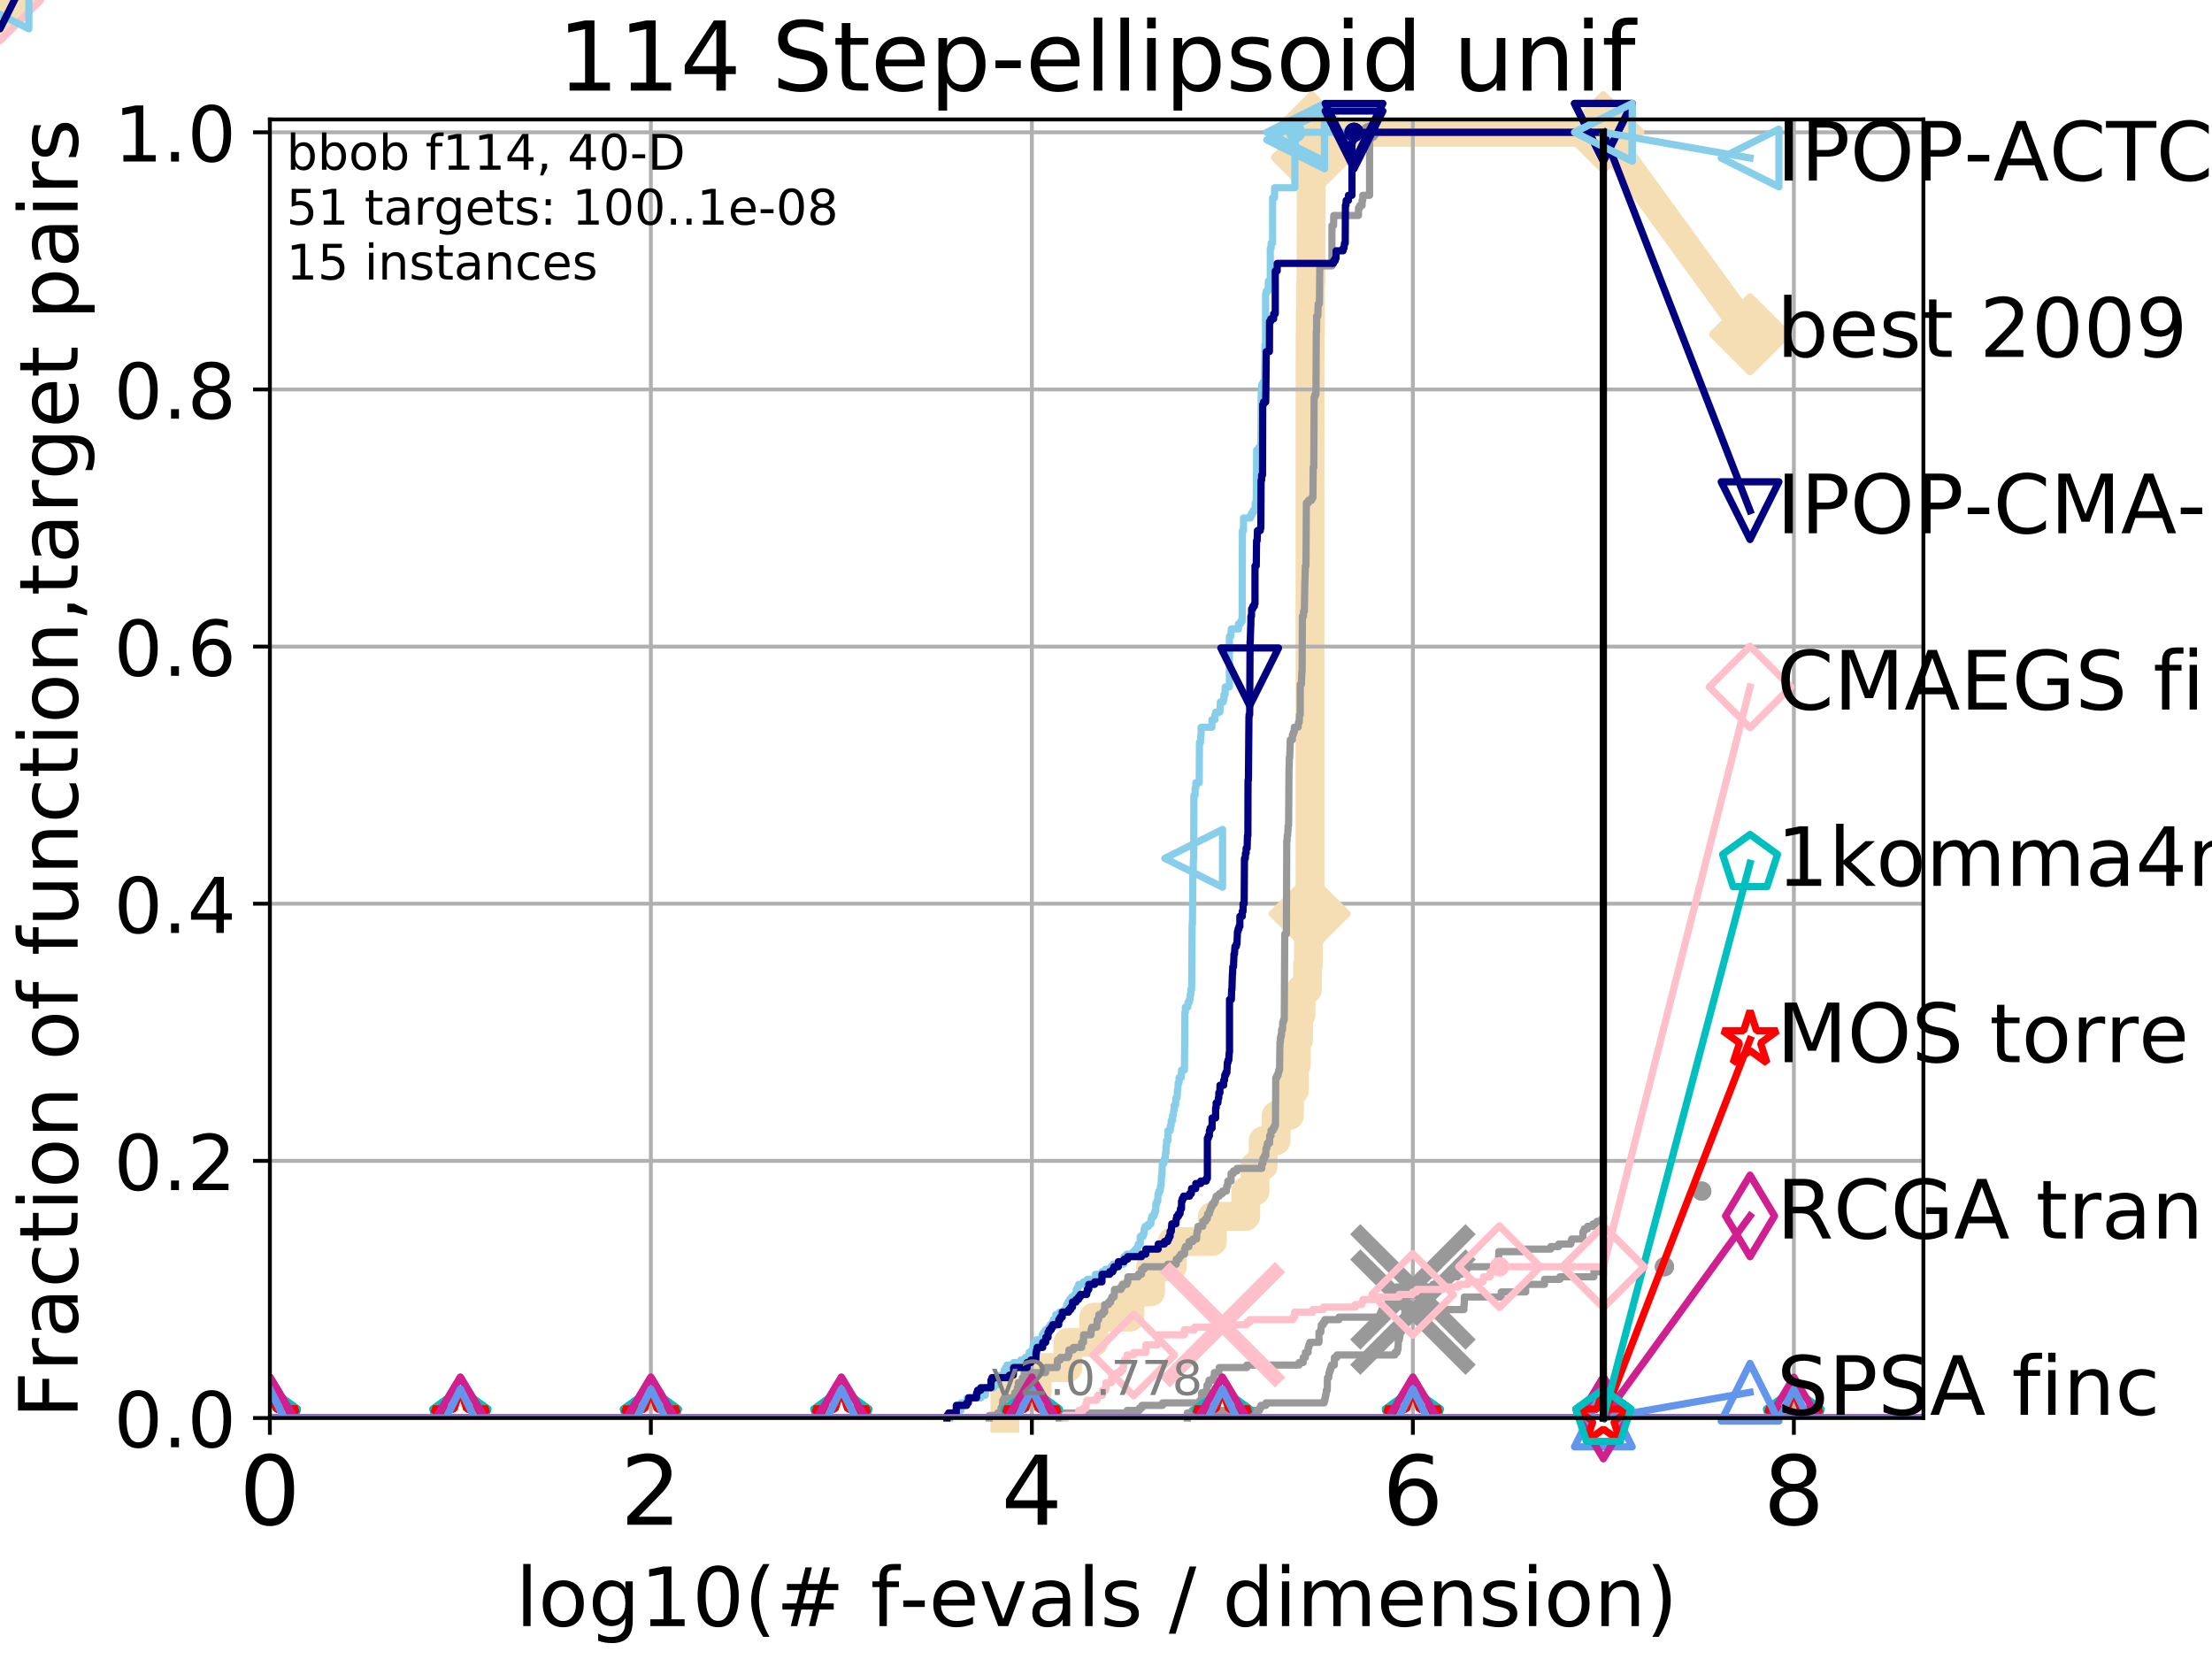 <?xml version="1.0" encoding="utf-8" standalone="no"?>
<!DOCTYPE svg PUBLIC "-//W3C//DTD SVG 1.1//EN"
  "http://www.w3.org/Graphics/SVG/1.1/DTD/svg11.dtd">
<!-- Created with matplotlib (http://matplotlib.org/) -->
<svg height="345pt" version="1.1" viewBox="0 0 460 345" width="460pt" xmlns="http://www.w3.org/2000/svg" xmlns:xlink="http://www.w3.org/1999/xlink">
 <defs>
  <style type="text/css">
*{stroke-linecap:butt;stroke-linejoin:round;}
  </style>
 </defs>
 <g id="figure_1">
  <g id="patch_1">
   <path d="M 0 345.6 
L 460.8 345.6 
L 460.8 0 
L 0 0 
z
" style="fill:#ffffff;"/>
  </g>
  <g id="axes_1">
   <g id="patch_2">
    <path d="M 56.12 294.88 
L 399.984 294.88 
L 399.984 24.84 
L 56.12 24.84 
z
" style="fill:#ffffff;"/>
   </g>
   <g id="line2d_1">
    <path d="M 208.971 294.88 
L 208.971 289.638 
L 215.694 289.638 
L 215.694 284.395 
L 222.079 284.395 
L 222.079 279.153 
L 227.439 279.153 
L 227.439 273.91 
L 234.965 273.91 
L 234.965 268.668 
L 239.268 268.668 
L 239.268 263.425 
L 243.768 263.425 
L 243.768 258.183 
L 252.121 258.183 
L 252.121 252.94 
L 259.061 252.94 
L 259.061 247.698 
L 260.986 247.698 
L 260.986 242.455 
L 262.677 242.455 
L 262.677 237.213 
L 265.382 237.213 
L 265.382 231.97 
L 268.163 231.97 
L 268.163 226.728 
L 269.19 226.728 
L 269.19 221.485 
L 269.578 221.485 
L 269.578 216.243 
L 270.056 216.243 
L 270.056 211 
L 270.547 211 
L 270.547 205.758 
L 271.918 205.758 
L 271.918 200.515 
L 272.097 200.515 
L 272.097 195.273 
L 272.353 195.273 
L 272.353 190.03 
L 272.423 190.03 
L 272.423 74.696 
L 272.444 74.696 
L 272.444 69.453 
L 272.49 69.453 
L 272.49 64.211 
L 272.523 64.211 
L 272.523 58.969 
L 272.629 58.969 
L 272.629 53.726 
L 272.643 53.726 
L 272.643 48.484 
L 272.665 48.484 
L 272.665 43.241 
L 272.67 43.241 
L 272.67 37.999 
L 272.758 37.999 
L 272.758 32.756 
L 272.78 32.756 
L 272.78 27.514 
L 333.43 27.514 
" style="fill:none;stroke:#f5deb3;stroke-linecap:square;stroke-width:6;"/>
   </g>
   <g id="line2d_2">
    <path d="M 0 0 
" style="fill:none;stroke:#f5deb3;stroke-linecap:square;stroke-width:6;"/>
    <defs>
     <path d="M -0 7.778 
L 7.778 0 
L 0 -7.778 
L -7.778 -0 
z
" id="mfb3d580e11" style="stroke:#f5deb3;stroke-linejoin:miter;stroke-width:1.5;"/>
    </defs>
    <g>
     <use style="fill:#f5deb3;stroke:#f5deb3;stroke-linejoin:miter;stroke-width:1.5;" x="0" xlink:href="#mfb3d580e11" y="0"/>
    </g>
   </g>
   <g id="line2d_3">
    <path d="M 333.43 27.514 
L 363.934 69.528 
" style="fill:none;stroke:#f5deb3;stroke-linecap:square;stroke-width:6;"/>
    <g>
     <use style="fill:#f5deb3;stroke:#f5deb3;stroke-linejoin:miter;stroke-width:1.5;" x="333.43" xlink:href="#mfb3d580e11" y="27.514"/>
     <use style="fill:#f5deb3;stroke:#f5deb3;stroke-linejoin:miter;stroke-width:1.5;" x="363.934" xlink:href="#mfb3d580e11" y="69.528"/>
    </g>
   </g>
   <g id="matplotlib.axis_1">
    <g id="xtick_1">
     <g id="line2d_4">
      <path clip-path="url(#p2f838b3dd7)" d="M 56.12 294.88 
L 56.12 24.84 
" style="fill:none;stroke:#b0b0b0;stroke-linecap:square;stroke-width:0.8;"/>
     </g>
     <g id="line2d_5">
      <defs>
       <path d="M 0 0 
L 0 3.5 
" id="me51aabd736" style="stroke:#000000;stroke-width:0.8;"/>
      </defs>
      <g>
       <use style="stroke:#000000;stroke-width:0.8;" x="56.12" xlink:href="#me51aabd736" y="294.88"/>
      </g>
     </g>
     <g id="text_1">
      <!-- 0 -->
      <defs>
       <path d="M 31.781 66.406 
Q 24.172 66.406 20.328 58.906 
Q 16.5 51.422 16.5 36.375 
Q 16.5 21.391 20.328 13.891 
Q 24.172 6.391 31.781 6.391 
Q 39.453 6.391 43.281 13.891 
Q 47.125 21.391 47.125 36.375 
Q 47.125 51.422 43.281 58.906 
Q 39.453 66.406 31.781 66.406 
z
M 31.781 74.219 
Q 44.047 74.219 50.516 64.516 
Q 56.984 54.828 56.984 36.375 
Q 56.984 17.969 50.516 8.266 
Q 44.047 -1.422 31.781 -1.422 
Q 19.531 -1.422 13.062 8.266 
Q 6.594 17.969 6.594 36.375 
Q 6.594 54.828 13.062 64.516 
Q 19.531 74.219 31.781 74.219 
z
" id="DejaVuSans-30"/>
      </defs>
      <g transform="translate(49.758 317.077)scale(0.2 -0.2)">
       <use xlink:href="#DejaVuSans-30"/>
      </g>
     </g>
    </g>
    <g id="xtick_2">
     <g id="line2d_6">
      <path clip-path="url(#p2f838b3dd7)" d="M 135.351 294.88 
L 135.351 24.84 
" style="fill:none;stroke:#b0b0b0;stroke-linecap:square;stroke-width:0.8;"/>
     </g>
     <g id="line2d_7">
      <g>
       <use style="stroke:#000000;stroke-width:0.8;" x="135.351" xlink:href="#me51aabd736" y="294.88"/>
      </g>
     </g>
     <g id="text_2">
      <!-- 2 -->
      <defs>
       <path d="M 19.188 8.297 
L 53.609 8.297 
L 53.609 0 
L 7.328 0 
L 7.328 8.297 
Q 12.938 14.109 22.625 23.891 
Q 32.328 33.688 34.812 36.531 
Q 39.547 41.844 41.422 45.531 
Q 43.312 49.219 43.312 52.781 
Q 43.312 58.594 39.234 62.25 
Q 35.156 65.922 28.609 65.922 
Q 23.969 65.922 18.812 64.312 
Q 13.672 62.703 7.812 59.422 
L 7.812 69.391 
Q 13.766 71.781 18.938 73 
Q 24.125 74.219 28.422 74.219 
Q 39.75 74.219 46.484 68.547 
Q 53.219 62.891 53.219 53.422 
Q 53.219 48.922 51.531 44.891 
Q 49.859 40.875 45.406 35.406 
Q 44.188 33.984 37.641 27.219 
Q 31.109 20.453 19.188 8.297 
z
" id="DejaVuSans-32"/>
      </defs>
      <g transform="translate(128.989 317.077)scale(0.2 -0.2)">
       <use xlink:href="#DejaVuSans-32"/>
      </g>
     </g>
    </g>
    <g id="xtick_3">
     <g id="line2d_8">
      <path clip-path="url(#p2f838b3dd7)" d="M 214.583 294.88 
L 214.583 24.84 
" style="fill:none;stroke:#b0b0b0;stroke-linecap:square;stroke-width:0.8;"/>
     </g>
     <g id="line2d_9">
      <g>
       <use style="stroke:#000000;stroke-width:0.8;" x="214.583" xlink:href="#me51aabd736" y="294.88"/>
      </g>
     </g>
     <g id="text_3">
      <!-- 4 -->
      <defs>
       <path d="M 37.797 64.312 
L 12.891 25.391 
L 37.797 25.391 
z
M 35.203 72.906 
L 47.609 72.906 
L 47.609 25.391 
L 58.016 25.391 
L 58.016 17.188 
L 47.609 17.188 
L 47.609 0 
L 37.797 0 
L 37.797 17.188 
L 4.891 17.188 
L 4.891 26.703 
z
" id="DejaVuSans-34"/>
      </defs>
      <g transform="translate(208.22 317.077)scale(0.2 -0.2)">
       <use xlink:href="#DejaVuSans-34"/>
      </g>
     </g>
    </g>
    <g id="xtick_4">
     <g id="line2d_10">
      <path clip-path="url(#p2f838b3dd7)" d="M 293.814 294.88 
L 293.814 24.84 
" style="fill:none;stroke:#b0b0b0;stroke-linecap:square;stroke-width:0.8;"/>
     </g>
     <g id="line2d_11">
      <g>
       <use style="stroke:#000000;stroke-width:0.8;" x="293.814" xlink:href="#me51aabd736" y="294.88"/>
      </g>
     </g>
     <g id="text_4">
      <!-- 6 -->
      <defs>
       <path d="M 33.016 40.375 
Q 26.375 40.375 22.484 35.828 
Q 18.609 31.297 18.609 23.391 
Q 18.609 15.531 22.484 10.953 
Q 26.375 6.391 33.016 6.391 
Q 39.656 6.391 43.531 10.953 
Q 47.406 15.531 47.406 23.391 
Q 47.406 31.297 43.531 35.828 
Q 39.656 40.375 33.016 40.375 
z
M 52.594 71.297 
L 52.594 62.312 
Q 48.875 64.062 45.094 64.984 
Q 41.312 65.922 37.594 65.922 
Q 27.828 65.922 22.672 59.328 
Q 17.531 52.734 16.797 39.406 
Q 19.672 43.656 24.016 45.922 
Q 28.375 48.188 33.594 48.188 
Q 44.578 48.188 50.953 41.516 
Q 57.328 34.859 57.328 23.391 
Q 57.328 12.156 50.688 5.359 
Q 44.047 -1.422 33.016 -1.422 
Q 20.359 -1.422 13.672 8.266 
Q 6.984 17.969 6.984 36.375 
Q 6.984 53.656 15.188 63.938 
Q 23.391 74.219 37.203 74.219 
Q 40.922 74.219 44.703 73.484 
Q 48.484 72.75 52.594 71.297 
z
" id="DejaVuSans-36"/>
      </defs>
      <g transform="translate(287.452 317.077)scale(0.2 -0.2)">
       <use xlink:href="#DejaVuSans-36"/>
      </g>
     </g>
    </g>
    <g id="xtick_5">
     <g id="line2d_12">
      <path clip-path="url(#p2f838b3dd7)" d="M 373.045 294.88 
L 373.045 24.84 
" style="fill:none;stroke:#b0b0b0;stroke-linecap:square;stroke-width:0.8;"/>
     </g>
     <g id="line2d_13">
      <g>
       <use style="stroke:#000000;stroke-width:0.8;" x="373.045" xlink:href="#me51aabd736" y="294.88"/>
      </g>
     </g>
     <g id="text_5">
      <!-- 8 -->
      <defs>
       <path d="M 31.781 34.625 
Q 24.75 34.625 20.719 30.859 
Q 16.703 27.094 16.703 20.516 
Q 16.703 13.922 20.719 10.156 
Q 24.75 6.391 31.781 6.391 
Q 38.812 6.391 42.859 10.172 
Q 46.922 13.969 46.922 20.516 
Q 46.922 27.094 42.891 30.859 
Q 38.875 34.625 31.781 34.625 
z
M 21.922 38.812 
Q 15.578 40.375 12.031 44.719 
Q 8.5 49.078 8.5 55.328 
Q 8.5 64.062 14.719 69.141 
Q 20.953 74.219 31.781 74.219 
Q 42.672 74.219 48.875 69.141 
Q 55.078 64.062 55.078 55.328 
Q 55.078 49.078 51.531 44.719 
Q 48 40.375 41.703 38.812 
Q 48.828 37.156 52.797 32.312 
Q 56.781 27.484 56.781 20.516 
Q 56.781 9.906 50.312 4.234 
Q 43.844 -1.422 31.781 -1.422 
Q 19.734 -1.422 13.25 4.234 
Q 6.781 9.906 6.781 20.516 
Q 6.781 27.484 10.781 32.312 
Q 14.797 37.156 21.922 38.812 
z
M 18.312 54.391 
Q 18.312 48.734 21.844 45.562 
Q 25.391 42.391 31.781 42.391 
Q 38.141 42.391 41.719 45.562 
Q 45.312 48.734 45.312 54.391 
Q 45.312 60.062 41.719 63.234 
Q 38.141 66.406 31.781 66.406 
Q 25.391 66.406 21.844 63.234 
Q 18.312 60.062 18.312 54.391 
z
" id="DejaVuSans-38"/>
      </defs>
      <g transform="translate(366.683 317.077)scale(0.2 -0.2)">
       <use xlink:href="#DejaVuSans-38"/>
      </g>
     </g>
    </g>
    <g id="text_6">
     <!-- log10(# f-evals / dimension) -->
     <defs>
      <path d="M 9.422 75.984 
L 18.406 75.984 
L 18.406 0 
L 9.422 0 
z
" id="DejaVuSans-6c"/>
      <path d="M 30.609 48.391 
Q 23.391 48.391 19.188 42.75 
Q 14.984 37.109 14.984 27.297 
Q 14.984 17.484 19.156 11.844 
Q 23.344 6.203 30.609 6.203 
Q 37.797 6.203 41.984 11.859 
Q 46.188 17.531 46.188 27.297 
Q 46.188 37.016 41.984 42.703 
Q 37.797 48.391 30.609 48.391 
z
M 30.609 56 
Q 42.328 56 49.016 48.375 
Q 55.719 40.766 55.719 27.297 
Q 55.719 13.875 49.016 6.219 
Q 42.328 -1.422 30.609 -1.422 
Q 18.844 -1.422 12.172 6.219 
Q 5.516 13.875 5.516 27.297 
Q 5.516 40.766 12.172 48.375 
Q 18.844 56 30.609 56 
z
" id="DejaVuSans-6f"/>
      <path d="M 45.406 27.984 
Q 45.406 37.75 41.375 43.109 
Q 37.359 48.484 30.078 48.484 
Q 22.859 48.484 18.828 43.109 
Q 14.797 37.75 14.797 27.984 
Q 14.797 18.266 18.828 12.891 
Q 22.859 7.516 30.078 7.516 
Q 37.359 7.516 41.375 12.891 
Q 45.406 18.266 45.406 27.984 
z
M 54.391 6.781 
Q 54.391 -7.172 48.188 -13.984 
Q 42 -20.797 29.203 -20.797 
Q 24.469 -20.797 20.266 -20.094 
Q 16.062 -19.391 12.109 -17.922 
L 12.109 -9.188 
Q 16.062 -11.328 19.922 -12.344 
Q 23.781 -13.375 27.781 -13.375 
Q 36.625 -13.375 41.016 -8.766 
Q 45.406 -4.156 45.406 5.172 
L 45.406 9.625 
Q 42.625 4.781 38.281 2.391 
Q 33.938 0 27.875 0 
Q 17.828 0 11.672 7.656 
Q 5.516 15.328 5.516 27.984 
Q 5.516 40.672 11.672 48.328 
Q 17.828 56 27.875 56 
Q 33.938 56 38.281 53.609 
Q 42.625 51.219 45.406 46.391 
L 45.406 54.688 
L 54.391 54.688 
z
" id="DejaVuSans-67"/>
      <path d="M 12.406 8.297 
L 28.516 8.297 
L 28.516 63.922 
L 10.984 60.406 
L 10.984 69.391 
L 28.422 72.906 
L 38.281 72.906 
L 38.281 8.297 
L 54.391 8.297 
L 54.391 0 
L 12.406 0 
z
" id="DejaVuSans-31"/>
      <path d="M 31 75.875 
Q 24.469 64.656 21.281 53.656 
Q 18.109 42.672 18.109 31.391 
Q 18.109 20.125 21.312 9.062 
Q 24.516 -2 31 -13.188 
L 23.188 -13.188 
Q 15.875 -1.703 12.234 9.375 
Q 8.594 20.453 8.594 31.391 
Q 8.594 42.281 12.203 53.312 
Q 15.828 64.359 23.188 75.875 
z
" id="DejaVuSans-28"/>
      <path d="M 51.125 44 
L 36.922 44 
L 32.812 27.688 
L 47.125 27.688 
z
M 43.797 71.781 
L 38.719 51.516 
L 52.984 51.516 
L 58.109 71.781 
L 65.922 71.781 
L 60.891 51.516 
L 76.125 51.516 
L 76.125 44 
L 58.984 44 
L 54.984 27.688 
L 70.516 27.688 
L 70.516 20.219 
L 53.078 20.219 
L 48 0 
L 40.188 0 
L 45.219 20.219 
L 30.906 20.219 
L 25.875 0 
L 18.016 0 
L 23.094 20.219 
L 7.719 20.219 
L 7.719 27.688 
L 24.906 27.688 
L 29 44 
L 13.281 44 
L 13.281 51.516 
L 30.906 51.516 
L 35.891 71.781 
z
" id="DejaVuSans-23"/>
      <path id="DejaVuSans-20"/>
      <path d="M 37.109 75.984 
L 37.109 68.5 
L 28.516 68.5 
Q 23.688 68.5 21.797 66.547 
Q 19.922 64.594 19.922 59.516 
L 19.922 54.688 
L 34.719 54.688 
L 34.719 47.703 
L 19.922 47.703 
L 19.922 0 
L 10.891 0 
L 10.891 47.703 
L 2.297 47.703 
L 2.297 54.688 
L 10.891 54.688 
L 10.891 58.5 
Q 10.891 67.625 15.141 71.797 
Q 19.391 75.984 28.609 75.984 
z
" id="DejaVuSans-66"/>
      <path d="M 4.891 31.391 
L 31.203 31.391 
L 31.203 23.391 
L 4.891 23.391 
z
" id="DejaVuSans-2d"/>
      <path d="M 56.203 29.594 
L 56.203 25.203 
L 14.891 25.203 
Q 15.484 15.922 20.484 11.062 
Q 25.484 6.203 34.422 6.203 
Q 39.594 6.203 44.453 7.469 
Q 49.312 8.734 54.109 11.281 
L 54.109 2.781 
Q 49.266 0.734 44.188 -0.344 
Q 39.109 -1.422 33.891 -1.422 
Q 20.797 -1.422 13.156 6.188 
Q 5.516 13.812 5.516 26.812 
Q 5.516 40.234 12.766 48.109 
Q 20.016 56 32.328 56 
Q 43.359 56 49.781 48.891 
Q 56.203 41.797 56.203 29.594 
z
M 47.219 32.234 
Q 47.125 39.594 43.094 43.984 
Q 39.062 48.391 32.422 48.391 
Q 24.906 48.391 20.391 44.141 
Q 15.875 39.891 15.188 32.172 
z
" id="DejaVuSans-65"/>
      <path d="M 2.984 54.688 
L 12.5 54.688 
L 29.594 8.797 
L 46.688 54.688 
L 56.203 54.688 
L 35.688 0 
L 23.484 0 
z
" id="DejaVuSans-76"/>
      <path d="M 34.281 27.484 
Q 23.391 27.484 19.188 25 
Q 14.984 22.516 14.984 16.5 
Q 14.984 11.719 18.141 8.906 
Q 21.297 6.109 26.703 6.109 
Q 34.188 6.109 38.703 11.406 
Q 43.219 16.703 43.219 25.484 
L 43.219 27.484 
z
M 52.203 31.203 
L 52.203 0 
L 43.219 0 
L 43.219 8.297 
Q 40.141 3.328 35.547 0.953 
Q 30.953 -1.422 24.312 -1.422 
Q 15.922 -1.422 10.953 3.297 
Q 6 8.016 6 15.922 
Q 6 25.141 12.172 29.828 
Q 18.359 34.516 30.609 34.516 
L 43.219 34.516 
L 43.219 35.406 
Q 43.219 41.609 39.141 45 
Q 35.062 48.391 27.688 48.391 
Q 23 48.391 18.547 47.266 
Q 14.109 46.141 10.016 43.891 
L 10.016 52.203 
Q 14.938 54.109 19.578 55.047 
Q 24.219 56 28.609 56 
Q 40.484 56 46.344 49.844 
Q 52.203 43.703 52.203 31.203 
z
" id="DejaVuSans-61"/>
      <path d="M 44.281 53.078 
L 44.281 44.578 
Q 40.484 46.531 36.375 47.5 
Q 32.281 48.484 27.875 48.484 
Q 21.188 48.484 17.844 46.438 
Q 14.5 44.391 14.5 40.281 
Q 14.5 37.156 16.891 35.375 
Q 19.281 33.594 26.516 31.984 
L 29.594 31.297 
Q 39.156 29.25 43.188 25.516 
Q 47.219 21.781 47.219 15.094 
Q 47.219 7.469 41.188 3.016 
Q 35.156 -1.422 24.609 -1.422 
Q 20.219 -1.422 15.453 -0.562 
Q 10.688 0.297 5.422 2 
L 5.422 11.281 
Q 10.406 8.688 15.234 7.391 
Q 20.062 6.109 24.812 6.109 
Q 31.156 6.109 34.562 8.281 
Q 37.984 10.453 37.984 14.406 
Q 37.984 18.062 35.516 20.016 
Q 33.062 21.969 24.703 23.781 
L 21.578 24.516 
Q 13.234 26.266 9.516 29.906 
Q 5.812 33.547 5.812 39.891 
Q 5.812 47.609 11.281 51.797 
Q 16.75 56 26.812 56 
Q 31.781 56 36.172 55.266 
Q 40.578 54.547 44.281 53.078 
z
" id="DejaVuSans-73"/>
      <path d="M 25.391 72.906 
L 33.688 72.906 
L 8.297 -9.281 
L 0 -9.281 
z
" id="DejaVuSans-2f"/>
      <path d="M 45.406 46.391 
L 45.406 75.984 
L 54.391 75.984 
L 54.391 0 
L 45.406 0 
L 45.406 8.203 
Q 42.578 3.328 38.25 0.953 
Q 33.938 -1.422 27.875 -1.422 
Q 17.969 -1.422 11.734 6.484 
Q 5.516 14.406 5.516 27.297 
Q 5.516 40.188 11.734 48.094 
Q 17.969 56 27.875 56 
Q 33.938 56 38.25 53.625 
Q 42.578 51.266 45.406 46.391 
z
M 14.797 27.297 
Q 14.797 17.391 18.875 11.75 
Q 22.953 6.109 30.078 6.109 
Q 37.203 6.109 41.297 11.75 
Q 45.406 17.391 45.406 27.297 
Q 45.406 37.203 41.297 42.844 
Q 37.203 48.484 30.078 48.484 
Q 22.953 48.484 18.875 42.844 
Q 14.797 37.203 14.797 27.297 
z
" id="DejaVuSans-64"/>
      <path d="M 9.422 54.688 
L 18.406 54.688 
L 18.406 0 
L 9.422 0 
z
M 9.422 75.984 
L 18.406 75.984 
L 18.406 64.594 
L 9.422 64.594 
z
" id="DejaVuSans-69"/>
      <path d="M 52 44.188 
Q 55.375 50.25 60.062 53.125 
Q 64.75 56 71.094 56 
Q 79.641 56 84.281 50.016 
Q 88.922 44.047 88.922 33.016 
L 88.922 0 
L 79.891 0 
L 79.891 32.719 
Q 79.891 40.578 77.094 44.375 
Q 74.312 48.188 68.609 48.188 
Q 61.625 48.188 57.562 43.547 
Q 53.516 38.922 53.516 30.906 
L 53.516 0 
L 44.484 0 
L 44.484 32.719 
Q 44.484 40.625 41.703 44.406 
Q 38.922 48.188 33.109 48.188 
Q 26.219 48.188 22.156 43.531 
Q 18.109 38.875 18.109 30.906 
L 18.109 0 
L 9.078 0 
L 9.078 54.688 
L 18.109 54.688 
L 18.109 46.188 
Q 21.188 51.219 25.484 53.609 
Q 29.781 56 35.688 56 
Q 41.656 56 45.828 52.969 
Q 50 49.953 52 44.188 
z
" id="DejaVuSans-6d"/>
      <path d="M 54.891 33.016 
L 54.891 0 
L 45.906 0 
L 45.906 32.719 
Q 45.906 40.484 42.875 44.328 
Q 39.844 48.188 33.797 48.188 
Q 26.516 48.188 22.312 43.547 
Q 18.109 38.922 18.109 30.906 
L 18.109 0 
L 9.078 0 
L 9.078 54.688 
L 18.109 54.688 
L 18.109 46.188 
Q 21.344 51.125 25.703 53.562 
Q 30.078 56 35.797 56 
Q 45.219 56 50.047 50.172 
Q 54.891 44.344 54.891 33.016 
z
" id="DejaVuSans-6e"/>
      <path d="M 8.016 75.875 
L 15.828 75.875 
Q 23.141 64.359 26.781 53.312 
Q 30.422 42.281 30.422 31.391 
Q 30.422 20.453 26.781 9.375 
Q 23.141 -1.703 15.828 -13.188 
L 8.016 -13.188 
Q 14.5 -2 17.703 9.062 
Q 20.906 20.125 20.906 31.391 
Q 20.906 42.672 17.703 53.656 
Q 14.5 64.656 8.016 75.875 
z
" id="DejaVuSans-29"/>
     </defs>
     <g transform="translate(107.211 338.154)scale(0.17 -0.17)">
      <use xlink:href="#DejaVuSans-6c"/>
      <use x="27.783" xlink:href="#DejaVuSans-6f"/>
      <use x="88.965" xlink:href="#DejaVuSans-67"/>
      <use x="152.441" xlink:href="#DejaVuSans-31"/>
      <use x="216.064" xlink:href="#DejaVuSans-30"/>
      <use x="279.688" xlink:href="#DejaVuSans-28"/>
      <use x="318.701" xlink:href="#DejaVuSans-23"/>
      <use x="402.49" xlink:href="#DejaVuSans-20"/>
      <use x="434.277" xlink:href="#DejaVuSans-66"/>
      <use x="469.404" xlink:href="#DejaVuSans-2d"/>
      <use x="505.488" xlink:href="#DejaVuSans-65"/>
      <use x="567.012" xlink:href="#DejaVuSans-76"/>
      <use x="626.191" xlink:href="#DejaVuSans-61"/>
      <use x="687.471" xlink:href="#DejaVuSans-6c"/>
      <use x="715.254" xlink:href="#DejaVuSans-73"/>
      <use x="767.354" xlink:href="#DejaVuSans-20"/>
      <use x="799.141" xlink:href="#DejaVuSans-2f"/>
      <use x="832.832" xlink:href="#DejaVuSans-20"/>
      <use x="864.619" xlink:href="#DejaVuSans-64"/>
      <use x="928.096" xlink:href="#DejaVuSans-69"/>
      <use x="955.879" xlink:href="#DejaVuSans-6d"/>
      <use x="1053.291" xlink:href="#DejaVuSans-65"/>
      <use x="1114.814" xlink:href="#DejaVuSans-6e"/>
      <use x="1178.193" xlink:href="#DejaVuSans-73"/>
      <use x="1230.293" xlink:href="#DejaVuSans-69"/>
      <use x="1258.076" xlink:href="#DejaVuSans-6f"/>
      <use x="1319.258" xlink:href="#DejaVuSans-6e"/>
      <use x="1382.637" xlink:href="#DejaVuSans-29"/>
     </g>
    </g>
   </g>
   <g id="matplotlib.axis_2">
    <g id="ytick_1">
     <g id="line2d_14">
      <path clip-path="url(#p2f838b3dd7)" d="M 56.12 294.88 
L 399.984 294.88 
" style="fill:none;stroke:#b0b0b0;stroke-linecap:square;stroke-width:0.8;"/>
     </g>
     <g id="line2d_15">
      <defs>
       <path d="M 0 0 
L -3.5 0 
" id="m8105590808" style="stroke:#000000;stroke-width:0.8;"/>
      </defs>
      <g>
       <use style="stroke:#000000;stroke-width:0.8;" x="56.12" xlink:href="#m8105590808" y="294.88"/>
      </g>
     </g>
     <g id="text_7">
      <!-- 0.0 -->
      <defs>
       <path d="M 10.688 12.406 
L 21 12.406 
L 21 0 
L 10.688 0 
z
" id="DejaVuSans-2e"/>
      </defs>
      <g transform="translate(23.675 300.959)scale(0.16 -0.16)">
       <use xlink:href="#DejaVuSans-30"/>
       <use x="63.623" xlink:href="#DejaVuSans-2e"/>
       <use x="95.41" xlink:href="#DejaVuSans-30"/>
      </g>
     </g>
    </g>
    <g id="ytick_2">
     <g id="line2d_16">
      <path clip-path="url(#p2f838b3dd7)" d="M 56.12 241.407 
L 399.984 241.407 
" style="fill:none;stroke:#b0b0b0;stroke-linecap:square;stroke-width:0.8;"/>
     </g>
     <g id="line2d_17">
      <g>
       <use style="stroke:#000000;stroke-width:0.8;" x="56.12" xlink:href="#m8105590808" y="241.407"/>
      </g>
     </g>
     <g id="text_8">
      <!-- 0.2 -->
      <g transform="translate(23.675 247.485)scale(0.16 -0.16)">
       <use xlink:href="#DejaVuSans-30"/>
       <use x="63.623" xlink:href="#DejaVuSans-2e"/>
       <use x="95.41" xlink:href="#DejaVuSans-32"/>
      </g>
     </g>
    </g>
    <g id="ytick_3">
     <g id="line2d_18">
      <path clip-path="url(#p2f838b3dd7)" d="M 56.12 187.933 
L 399.984 187.933 
" style="fill:none;stroke:#b0b0b0;stroke-linecap:square;stroke-width:0.8;"/>
     </g>
     <g id="line2d_19">
      <g>
       <use style="stroke:#000000;stroke-width:0.8;" x="56.12" xlink:href="#m8105590808" y="187.933"/>
      </g>
     </g>
     <g id="text_9">
      <!-- 0.4 -->
      <g transform="translate(23.675 194.012)scale(0.16 -0.16)">
       <use xlink:href="#DejaVuSans-30"/>
       <use x="63.623" xlink:href="#DejaVuSans-2e"/>
       <use x="95.41" xlink:href="#DejaVuSans-34"/>
      </g>
     </g>
    </g>
    <g id="ytick_4">
     <g id="line2d_20">
      <path clip-path="url(#p2f838b3dd7)" d="M 56.12 134.46 
L 399.984 134.46 
" style="fill:none;stroke:#b0b0b0;stroke-linecap:square;stroke-width:0.8;"/>
     </g>
     <g id="line2d_21">
      <g>
       <use style="stroke:#000000;stroke-width:0.8;" x="56.12" xlink:href="#m8105590808" y="134.46"/>
      </g>
     </g>
     <g id="text_10">
      <!-- 0.6 -->
      <g transform="translate(23.675 140.539)scale(0.16 -0.16)">
       <use xlink:href="#DejaVuSans-30"/>
       <use x="63.623" xlink:href="#DejaVuSans-2e"/>
       <use x="95.41" xlink:href="#DejaVuSans-36"/>
      </g>
     </g>
    </g>
    <g id="ytick_5">
     <g id="line2d_22">
      <path clip-path="url(#p2f838b3dd7)" d="M 56.12 80.987 
L 399.984 80.987 
" style="fill:none;stroke:#b0b0b0;stroke-linecap:square;stroke-width:0.8;"/>
     </g>
     <g id="line2d_23">
      <g>
       <use style="stroke:#000000;stroke-width:0.8;" x="56.12" xlink:href="#m8105590808" y="80.987"/>
      </g>
     </g>
     <g id="text_11">
      <!-- 0.8 -->
      <g transform="translate(23.675 87.066)scale(0.16 -0.16)">
       <use xlink:href="#DejaVuSans-30"/>
       <use x="63.623" xlink:href="#DejaVuSans-2e"/>
       <use x="95.41" xlink:href="#DejaVuSans-38"/>
      </g>
     </g>
    </g>
    <g id="ytick_6">
     <g id="line2d_24">
      <path clip-path="url(#p2f838b3dd7)" d="M 56.12 27.514 
L 399.984 27.514 
" style="fill:none;stroke:#b0b0b0;stroke-linecap:square;stroke-width:0.8;"/>
     </g>
     <g id="line2d_25">
      <g>
       <use style="stroke:#000000;stroke-width:0.8;" x="56.12" xlink:href="#m8105590808" y="27.514"/>
      </g>
     </g>
     <g id="text_12">
      <!-- 1.0 -->
      <g transform="translate(23.675 33.592)scale(0.16 -0.16)">
       <use xlink:href="#DejaVuSans-31"/>
       <use x="63.623" xlink:href="#DejaVuSans-2e"/>
       <use x="95.41" xlink:href="#DejaVuSans-30"/>
      </g>
     </g>
    </g>
    <g id="text_13">
     <!-- Fraction of function,target pairs -->
     <defs>
      <path d="M 9.812 72.906 
L 51.703 72.906 
L 51.703 64.594 
L 19.672 64.594 
L 19.672 43.109 
L 48.578 43.109 
L 48.578 34.812 
L 19.672 34.812 
L 19.672 0 
L 9.812 0 
z
" id="DejaVuSans-46"/>
      <path d="M 41.109 46.297 
Q 39.594 47.172 37.812 47.578 
Q 36.031 48 33.891 48 
Q 26.266 48 22.188 43.047 
Q 18.109 38.094 18.109 28.812 
L 18.109 0 
L 9.078 0 
L 9.078 54.688 
L 18.109 54.688 
L 18.109 46.188 
Q 20.953 51.172 25.484 53.578 
Q 30.031 56 36.531 56 
Q 37.453 56 38.578 55.875 
Q 39.703 55.766 41.062 55.516 
z
" id="DejaVuSans-72"/>
      <path d="M 48.781 52.594 
L 48.781 44.188 
Q 44.969 46.297 41.141 47.344 
Q 37.312 48.391 33.406 48.391 
Q 24.656 48.391 19.812 42.844 
Q 14.984 37.312 14.984 27.297 
Q 14.984 17.281 19.812 11.734 
Q 24.656 6.203 33.406 6.203 
Q 37.312 6.203 41.141 7.25 
Q 44.969 8.297 48.781 10.406 
L 48.781 2.094 
Q 45.016 0.344 40.984 -0.531 
Q 36.969 -1.422 32.422 -1.422 
Q 20.062 -1.422 12.781 6.344 
Q 5.516 14.109 5.516 27.297 
Q 5.516 40.672 12.859 48.328 
Q 20.219 56 33.016 56 
Q 37.156 56 41.109 55.141 
Q 45.062 54.297 48.781 52.594 
z
" id="DejaVuSans-63"/>
      <path d="M 18.312 70.219 
L 18.312 54.688 
L 36.812 54.688 
L 36.812 47.703 
L 18.312 47.703 
L 18.312 18.016 
Q 18.312 11.328 20.141 9.422 
Q 21.969 7.516 27.594 7.516 
L 36.812 7.516 
L 36.812 0 
L 27.594 0 
Q 17.188 0 13.234 3.875 
Q 9.281 7.766 9.281 18.016 
L 9.281 47.703 
L 2.688 47.703 
L 2.688 54.688 
L 9.281 54.688 
L 9.281 70.219 
z
" id="DejaVuSans-74"/>
      <path d="M 8.5 21.578 
L 8.5 54.688 
L 17.484 54.688 
L 17.484 21.922 
Q 17.484 14.156 20.5 10.266 
Q 23.531 6.391 29.594 6.391 
Q 36.859 6.391 41.078 11.031 
Q 45.312 15.672 45.312 23.688 
L 45.312 54.688 
L 54.297 54.688 
L 54.297 0 
L 45.312 0 
L 45.312 8.406 
Q 42.047 3.422 37.719 1 
Q 33.406 -1.422 27.688 -1.422 
Q 18.266 -1.422 13.375 4.438 
Q 8.5 10.297 8.5 21.578 
z
M 31.109 56 
z
" id="DejaVuSans-75"/>
      <path d="M 11.719 12.406 
L 22.016 12.406 
L 22.016 4 
L 14.016 -11.625 
L 7.719 -11.625 
L 11.719 4 
z
" id="DejaVuSans-2c"/>
      <path d="M 18.109 8.203 
L 18.109 -20.797 
L 9.078 -20.797 
L 9.078 54.688 
L 18.109 54.688 
L 18.109 46.391 
Q 20.953 51.266 25.266 53.625 
Q 29.594 56 35.594 56 
Q 45.562 56 51.781 48.094 
Q 58.016 40.188 58.016 27.297 
Q 58.016 14.406 51.781 6.484 
Q 45.562 -1.422 35.594 -1.422 
Q 29.594 -1.422 25.266 0.953 
Q 20.953 3.328 18.109 8.203 
z
M 48.688 27.297 
Q 48.688 37.203 44.609 42.844 
Q 40.531 48.484 33.406 48.484 
Q 26.266 48.484 22.188 42.844 
Q 18.109 37.203 18.109 27.297 
Q 18.109 17.391 22.188 11.75 
Q 26.266 6.109 33.406 6.109 
Q 40.531 6.109 44.609 11.75 
Q 48.688 17.391 48.688 27.297 
z
" id="DejaVuSans-70"/>
     </defs>
     <g transform="translate(16.14 294.999)rotate(-90)scale(0.17 -0.17)">
      <use xlink:href="#DejaVuSans-46"/>
      <use x="57.41" xlink:href="#DejaVuSans-72"/>
      <use x="98.523" xlink:href="#DejaVuSans-61"/>
      <use x="159.803" xlink:href="#DejaVuSans-63"/>
      <use x="214.783" xlink:href="#DejaVuSans-74"/>
      <use x="253.992" xlink:href="#DejaVuSans-69"/>
      <use x="281.775" xlink:href="#DejaVuSans-6f"/>
      <use x="342.957" xlink:href="#DejaVuSans-6e"/>
      <use x="406.336" xlink:href="#DejaVuSans-20"/>
      <use x="438.123" xlink:href="#DejaVuSans-6f"/>
      <use x="499.305" xlink:href="#DejaVuSans-66"/>
      <use x="534.51" xlink:href="#DejaVuSans-20"/>
      <use x="566.297" xlink:href="#DejaVuSans-66"/>
      <use x="601.502" xlink:href="#DejaVuSans-75"/>
      <use x="664.881" xlink:href="#DejaVuSans-6e"/>
      <use x="728.26" xlink:href="#DejaVuSans-63"/>
      <use x="783.24" xlink:href="#DejaVuSans-74"/>
      <use x="822.449" xlink:href="#DejaVuSans-69"/>
      <use x="850.232" xlink:href="#DejaVuSans-6f"/>
      <use x="911.414" xlink:href="#DejaVuSans-6e"/>
      <use x="974.793" xlink:href="#DejaVuSans-2c"/>
      <use x="1006.58" xlink:href="#DejaVuSans-74"/>
      <use x="1045.789" xlink:href="#DejaVuSans-61"/>
      <use x="1107.068" xlink:href="#DejaVuSans-72"/>
      <use x="1148.166" xlink:href="#DejaVuSans-67"/>
      <use x="1211.643" xlink:href="#DejaVuSans-65"/>
      <use x="1273.166" xlink:href="#DejaVuSans-74"/>
      <use x="1312.375" xlink:href="#DejaVuSans-20"/>
      <use x="1344.162" xlink:href="#DejaVuSans-70"/>
      <use x="1407.639" xlink:href="#DejaVuSans-61"/>
      <use x="1468.918" xlink:href="#DejaVuSans-69"/>
      <use x="1496.701" xlink:href="#DejaVuSans-72"/>
      <use x="1537.814" xlink:href="#DejaVuSans-73"/>
     </g>
    </g>
   </g>
   <g id="line2d_26">
    <defs>
     <path d="M 0 1.5 
C 0.398 1.5 0.779 1.342 1.061 1.061 
C 1.342 0.779 1.5 0.398 1.5 0 
C 1.5 -0.398 1.342 -0.779 1.061 -1.061 
C 0.779 -1.342 0.398 -1.5 0 -1.5 
C -0.398 -1.5 -0.779 -1.342 -1.061 -1.061 
C -1.342 -0.779 -1.5 -0.398 -1.5 0 
C -1.5 0.398 -1.342 0.779 -1.061 1.061 
C -0.779 1.342 -0.398 1.5 0 1.5 
z
" id="m6921512332" style="stroke:#f5deb3;"/>
    </defs>
    <g>
     <use style="fill:#f5deb3;stroke:#f5deb3;" x="272.78" xlink:href="#m6921512332" y="27.514"/>
     <use style="fill:#f5deb3;stroke:#f5deb3;" x="272.78" xlink:href="#m6921512332" y="27.514"/>
    </g>
   </g>
   <g id="line2d_27">
    <g>
     <use style="fill:#f5deb3;stroke:#f5deb3;stroke-linejoin:miter;stroke-width:1.5;" x="272.353" xlink:href="#mfb3d580e11" y="190.03"/>
     <use style="fill:#f5deb3;stroke:#f5deb3;stroke-linejoin:miter;stroke-width:1.5;" x="272.78" xlink:href="#mfb3d580e11" y="32.756"/>
     <use style="fill:#f5deb3;stroke:#f5deb3;stroke-linejoin:miter;stroke-width:1.5;" x="272.78" xlink:href="#mfb3d580e11" y="27.514"/>
     <use style="fill:#f5deb3;stroke:#f5deb3;stroke-linejoin:miter;stroke-width:1.5;" x="333.43" xlink:href="#mfb3d580e11" y="27.514"/>
    </g>
   </g>
   <g id="line2d_28">
    <path clip-path="url(#p2f838b3dd7)" d="M 56.12 294.88 
L 56.12 294.88 
L 56.12 294.88 
L 56.12 294.88 
L 399.984 294.88 
" style="fill:none;stroke:#999999;stroke-linecap:square;stroke-width:1.5;"/>
   </g>
   <g id="line2d_29"/>
   <g id="line2d_30">
    <path clip-path="url(#p2f838b3dd7)" d="M 0 0 
" style="fill:none;stroke:#999999;stroke-linecap:square;stroke-width:1.5;"/>
   </g>
   <g id="line2d_31">
    <defs>
     <path d="M 0 1.5 
C 0.398 1.5 0.779 1.342 1.061 1.061 
C 1.342 0.779 1.5 0.398 1.5 0 
C 1.5 -0.398 1.342 -0.779 1.061 -1.061 
C 0.779 -1.342 0.398 -1.5 0 -1.5 
C -0.398 -1.5 -0.779 -1.342 -1.061 -1.061 
C -1.342 -0.779 -1.5 -0.398 -1.5 0 
C -1.5 0.398 -1.342 0.779 -1.061 1.061 
C -0.779 1.342 -0.398 1.5 0 1.5 
z
" id="m4cd9e05f96" style="stroke:#999999;"/>
    </defs>
    <g>
     <use style="fill:#999999;stroke:#999999;" x="353.886" xlink:href="#m4cd9e05f96" y="247.698"/>
     <use style="fill:#999999;stroke:#999999;" x="353.886" xlink:href="#m4cd9e05f96" y="247.698"/>
    </g>
   </g>
   <g id="line2d_32">
    <path d="M 220.247 294.88 
L 220.247 293.832 
L 234.406 293.832 
L 234.406 293.307 
L 236.97 293.307 
L 236.97 292.783 
L 237.47 292.783 
L 237.47 292.259 
L 241.769 292.259 
L 241.769 291.735 
L 249.503 291.735 
L 249.503 291.21 
L 249.893 291.21 
L 249.893 289.638 
L 250.807 289.638 
L 250.807 289.113 
L 250.993 289.113 
L 250.993 288.065 
L 251.307 288.065 
L 251.307 287.541 
L 251.447 287.541 
L 251.447 287.016 
L 252.269 287.016 
L 252.269 286.492 
L 252.526 286.492 
L 252.528 285.444 
L 253.441 285.444 
L 253.543 284.395 
L 259.293 284.395 
L 259.293 283.871 
L 270.145 283.871 
L 270.145 283.347 
L 271.004 283.347 
L 271.004 282.298 
L 271.465 282.298 
L 271.465 281.25 
L 272.031 281.25 
L 272.031 280.201 
L 272.184 280.201 
L 272.184 279.677 
L 272.379 279.677 
L 272.379 279.153 
L 274.29 279.153 
L 274.29 277.056 
L 274.676 277.056 
L 274.775 275.483 
L 275.177 275.483 
L 275.177 274.959 
L 275.496 274.959 
L 275.496 274.434 
L 278.433 274.434 
L 278.433 273.91 
L 287.123 273.91 
L 287.123 272.862 
L 287.384 272.862 
L 287.384 272.337 
L 288.249 272.337 
L 288.249 271.813 
L 288.592 271.813 
L 288.664 270.765 
L 288.73 270.765 
L 288.73 269.716 
L 289.926 269.716 
L 289.926 268.668 
L 290.251 268.668 
L 290.251 268.143 
L 290.46 268.143 
L 290.46 267.619 
L 297.967 267.619 
L 297.967 267.095 
L 298.743 267.095 
L 298.838 266.046 
L 300.432 266.046 
L 300.432 265.522 
L 303.058 265.522 
L 303.058 264.998 
L 303.907 264.998 
L 303.907 264.474 
L 304.148 264.474 
L 304.148 263.949 
L 305.099 263.949 
L 305.099 263.425 
L 311.149 263.425 
L 311.19 262.377 
L 311.617 262.377 
L 311.682 260.28 
L 316.728 260.28 
L 316.728 259.755 
L 322.482 259.755 
L 322.482 259.231 
L 324.133 259.231 
L 324.133 258.707 
L 326.658 258.707 
L 326.658 258.183 
L 326.833 258.183 
L 326.833 257.658 
L 329.161 257.658 
L 329.192 256.086 
L 329.444 256.086 
L 329.444 255.561 
L 330.137 255.561 
L 330.137 255.037 
L 331.267 255.037 
L 331.267 254.513 
L 332.101 254.513 
L 332.101 253.989 
L 333.091 253.989 
L 333.091 253.464 
L 333.43 253.464 
L 333.43 253.464 
" style="fill:none;stroke:#999999;stroke-linecap:square;stroke-width:1.5;"/>
   </g>
   <g id="line2d_33"/>
   <g id="line2d_34">
    <path d="M 0 0 
" style="fill:none;stroke:#999999;stroke-linecap:square;stroke-width:1.5;"/>
   </g>
   <g id="line2d_35">
    <path clip-path="url(#p2f838b3dd7)" d="M 293.826 267.619 
" style="fill:none;stroke:#999999;stroke-linecap:square;stroke-width:1.5;"/>
    <defs>
     <path d="M -12 12 
L 12 -12 
M -12 -12 
L 12 12 
" id="mebcc8e3f73" style="stroke:#999999;stroke-width:3;"/>
    </defs>
    <g clip-path="url(#p2f838b3dd7)">
     <use style="fill:#999999;stroke:#999999;stroke-width:3;" x="293.826" xlink:href="#mebcc8e3f73" y="267.619"/>
    </g>
   </g>
   <g id="line2d_36">
    <path clip-path="url(#p2f838b3dd7)" d="M 56.12 294.88 
L 56.12 294.88 
L 56.12 294.88 
L 56.12 294.88 
L 399.984 294.88 
" style="fill:none;stroke:#999999;stroke-linecap:square;stroke-width:1.5;"/>
   </g>
   <g id="line2d_37"/>
   <g id="line2d_38">
    <path clip-path="url(#p2f838b3dd7)" d="M 0 0 
" style="fill:none;stroke:#999999;stroke-linecap:square;stroke-width:1.5;"/>
   </g>
   <g id="line2d_39">
    <path clip-path="url(#p2f838b3dd7)" d="M 56.12 294.88 
L 56.12 294.88 
L 56.12 294.88 
L 56.12 294.88 
L 399.984 294.88 
" style="fill:none;stroke:#999999;stroke-linecap:square;stroke-width:1.5;"/>
   </g>
   <g id="line2d_40"/>
   <g id="line2d_41">
    <path clip-path="url(#p2f838b3dd7)" d="M 0 0 
" style="fill:none;stroke:#999999;stroke-linecap:square;stroke-width:1.5;"/>
   </g>
   <g id="line2d_42">
    <g>
     <use style="fill:#999999;stroke:#999999;" x="284.813" xlink:href="#m4cd9e05f96" y="27.514"/>
     <use style="fill:#999999;stroke:#999999;" x="284.813" xlink:href="#m4cd9e05f96" y="27.514"/>
    </g>
   </g>
   <g id="line2d_43">
    <path d="M 205.698 294.88 
L 205.698 294.356 
L 207.475 294.356 
L 207.475 293.832 
L 208.165 293.832 
L 208.165 292.783 
L 208.439 292.783 
L 208.531 291.21 
L 208.817 291.21 
L 208.817 290.686 
L 211.021 290.686 
L 211.021 289.638 
L 211.552 289.638 
L 211.552 288.589 
L 211.76 288.589 
L 211.76 287.541 
L 212.591 287.541 
L 212.591 286.492 
L 212.977 286.492 
L 212.977 285.444 
L 217.435 285.444 
L 217.435 284.395 
L 219.848 284.395 
L 219.892 282.822 
L 220.502 282.822 
L 220.502 282.298 
L 222.092 282.298 
L 222.092 281.774 
L 222.296 281.774 
L 222.296 280.725 
L 223.22 280.725 
L 223.22 280.201 
L 224.924 280.201 
L 224.924 279.153 
L 225.324 279.153 
L 225.324 277.58 
L 226.883 277.58 
L 226.898 276.531 
L 227.044 276.531 
L 227.044 276.007 
L 228.083 276.007 
L 228.175 274.434 
L 228.475 274.434 
L 228.508 273.386 
L 229.276 273.386 
L 229.276 272.862 
L 229.722 272.862 
L 229.722 271.289 
L 230.537 271.289 
L 230.537 270.765 
L 230.986 270.765 
L 230.986 270.24 
L 231.203 270.24 
L 231.203 269.716 
L 231.685 269.716 
L 231.771 268.143 
L 233.111 268.143 
L 233.111 267.619 
L 233.429 267.619 
L 233.429 267.095 
L 234.344 267.095 
L 234.344 266.571 
L 234.553 266.571 
L 234.553 265.522 
L 236.695 265.522 
L 236.695 264.998 
L 237.398 264.998 
L 237.398 263.949 
L 237.918 263.949 
L 237.918 263.425 
L 242.826 263.425 
L 242.826 262.901 
L 244.61 262.901 
L 244.61 261.852 
L 245.184 261.852 
L 245.184 261.328 
L 245.554 261.328 
L 245.554 260.804 
L 246.334 260.804 
L 246.334 259.755 
L 246.51 259.755 
L 246.51 259.231 
L 247.258 259.231 
L 247.258 258.183 
L 248.055 258.183 
L 248.055 257.658 
L 248.829 257.658 
L 248.939 256.086 
L 249.09 256.086 
L 249.132 255.037 
L 250.126 255.037 
L 250.126 253.989 
L 250.707 253.989 
L 250.707 253.464 
L 251.059 253.464 
L 251.126 252.416 
L 251.508 252.416 
L 251.508 251.892 
L 251.636 251.892 
L 251.636 251.367 
L 251.832 251.367 
L 251.832 250.843 
L 252.11 250.843 
L 252.11 250.319 
L 252.515 250.319 
L 252.515 249.795 
L 252.768 249.795 
L 252.768 249.27 
L 252.917 249.27 
L 252.917 248.746 
L 253.572 248.746 
L 253.572 248.222 
L 254.224 248.222 
L 254.224 247.698 
L 255.021 247.698 
L 255.095 246.649 
L 255.317 246.649 
L 255.345 245.601 
L 256.008 245.601 
L 256.008 244.028 
L 256.499 244.028 
L 256.499 243.504 
L 257.236 243.504 
L 257.236 242.979 
L 262.398 242.979 
L 262.398 241.931 
L 262.641 241.931 
L 262.641 240.882 
L 262.948 240.882 
L 262.948 240.358 
L 263.225 240.358 
L 263.267 238.785 
L 263.439 238.785 
L 263.546 237.737 
L 264.03 237.737 
L 264.03 236.164 
L 264.311 236.164 
L 264.311 235.116 
L 264.737 235.116 
L 264.737 234.592 
L 265.036 234.592 
L 265.036 234.067 
L 265.239 234.067 
L 265.305 224.107 
L 265.559 224.107 
L 265.559 223.582 
L 265.794 223.582 
L 265.794 223.058 
L 265.921 223.058 
L 265.921 222.534 
L 266.088 222.534 
L 266.174 216.767 
L 266.262 216.767 
L 266.283 215.719 
L 266.4 215.719 
L 266.4 215.194 
L 266.514 215.194 
L 266.514 214.146 
L 266.709 214.146 
L 266.75 212.573 
L 266.915 212.573 
L 266.915 212.049 
L 267.072 212.049 
L 267.179 194.224 
L 267.514 194.224 
L 267.59 174.827 
L 267.659 174.827 
L 267.689 173.779 
L 267.771 173.779 
L 267.88 171.682 
L 267.974 171.682 
L 268.059 159.624 
L 268.094 159.624 
L 268.127 157.527 
L 268.209 157.527 
L 268.319 153.857 
L 268.759 153.857 
L 268.763 152.809 
L 268.936 152.809 
L 268.936 152.285 
L 269.152 152.285 
L 269.152 151.236 
L 269.938 151.236 
L 270.027 150.188 
L 270.185 150.188 
L 270.239 148.615 
L 270.391 148.615 
L 270.391 142.324 
L 270.64 142.324 
L 270.729 139.703 
L 270.784 139.703 
L 270.844 128.169 
L 271.073 128.169 
L 271.073 127.121 
L 271.254 127.121 
L 271.353 120.83 
L 271.373 120.83 
L 271.457 117.684 
L 271.582 117.684 
L 271.667 104.578 
L 272.099 104.578 
L 272.099 104.054 
L 272.737 104.054 
L 272.737 103.53 
L 273.031 103.53 
L 273.084 97.239 
L 273.205 97.239 
L 273.286 82.56 
L 273.452 82.56 
L 273.452 82.035 
L 273.658 82.035 
L 273.733 68.929 
L 273.794 68.929 
L 273.794 65.784 
L 274.036 65.784 
L 274.133 63.163 
L 274.379 63.163 
L 274.46 55.823 
L 274.527 55.823 
L 274.527 55.299 
L 276.983 55.299 
L 276.983 46.911 
L 277.321 46.911 
L 277.366 44.814 
L 282.502 44.814 
L 282.502 43.241 
L 282.773 43.241 
L 282.773 42.717 
L 283.258 42.717 
L 283.258 41.668 
L 283.398 41.668 
L 283.398 40.62 
L 284.813 40.62 
L 284.813 27.514 
L 333.43 27.514 
L 333.43 27.514 
" style="fill:none;stroke:#999999;stroke-linecap:square;stroke-width:1.5;"/>
   </g>
   <g id="line2d_44"/>
   <g id="line2d_45">
    <path d="M 0 0 
" style="fill:none;stroke:#999999;stroke-linecap:square;stroke-width:1.5;"/>
   </g>
   <g id="line2d_46">
    <path clip-path="url(#p2f838b3dd7)" d="M 56.12 294.88 
L 56.12 294.88 
L 56.12 294.88 
L 56.12 294.88 
L 399.984 294.88 
" style="fill:none;stroke:#999999;stroke-linecap:square;stroke-width:1.5;"/>
   </g>
   <g id="line2d_47"/>
   <g id="line2d_48">
    <path clip-path="url(#p2f838b3dd7)" d="M 0 0 
" style="fill:none;stroke:#999999;stroke-linecap:square;stroke-width:1.5;"/>
   </g>
   <g id="line2d_49">
    <path clip-path="url(#p2f838b3dd7)" d="M 56.12 294.88 
L 56.12 294.88 
L 56.12 294.88 
L 56.12 294.88 
L 399.984 294.88 
" style="fill:none;stroke:#999999;stroke-linecap:square;stroke-width:1.5;"/>
   </g>
   <g id="line2d_50"/>
   <g id="line2d_51">
    <path clip-path="url(#p2f838b3dd7)" d="M 0 0 
" style="fill:none;stroke:#999999;stroke-linecap:square;stroke-width:1.5;"/>
   </g>
   <g id="line2d_52">
    <path clip-path="url(#p2f838b3dd7)" d="M 56.12 294.88 
L 56.12 294.88 
L 56.12 294.88 
L 56.12 294.88 
L 399.984 294.88 
" style="fill:none;stroke:#999999;stroke-linecap:square;stroke-width:1.5;"/>
   </g>
   <g id="line2d_53"/>
   <g id="line2d_54">
    <path clip-path="url(#p2f838b3dd7)" d="M 0 0 
" style="fill:none;stroke:#999999;stroke-linecap:square;stroke-width:1.5;"/>
   </g>
   <g id="line2d_55">
    <path clip-path="url(#p2f838b3dd7)" d="M 56.12 294.88 
L 56.12 294.88 
L 56.12 294.88 
L 56.12 294.88 
L 399.984 294.88 
" style="fill:none;stroke:#999999;stroke-linecap:square;stroke-width:1.5;"/>
   </g>
   <g id="line2d_56"/>
   <g id="line2d_57">
    <path clip-path="url(#p2f838b3dd7)" d="M 0 0 
" style="fill:none;stroke:#999999;stroke-linecap:square;stroke-width:1.5;"/>
   </g>
   <g id="line2d_58">
    <path clip-path="url(#p2f838b3dd7)" d="M 56.12 294.88 
L 56.12 294.88 
L 56.12 294.88 
L 56.12 294.88 
L 399.984 294.88 
" style="fill:none;stroke:#999999;stroke-linecap:square;stroke-width:1.5;"/>
   </g>
   <g id="line2d_59"/>
   <g id="line2d_60">
    <path clip-path="url(#p2f838b3dd7)" d="M 0 0 
" style="fill:none;stroke:#999999;stroke-linecap:square;stroke-width:1.5;"/>
   </g>
   <g id="line2d_61">
    <path clip-path="url(#p2f838b3dd7)" d="M 56.12 294.88 
L 56.12 294.88 
L 56.12 294.88 
L 56.12 294.88 
L 399.984 294.88 
" style="fill:none;stroke:#999999;stroke-linecap:square;stroke-width:1.5;"/>
   </g>
   <g id="line2d_62"/>
   <g id="line2d_63">
    <path clip-path="url(#p2f838b3dd7)" d="M 0 0 
" style="fill:none;stroke:#999999;stroke-linecap:square;stroke-width:1.5;"/>
   </g>
   <g id="line2d_64">
    <g>
     <use style="fill:#999999;stroke:#999999;" x="346.132" xlink:href="#m4cd9e05f96" y="263.425"/>
     <use style="fill:#999999;stroke:#999999;" x="346.132" xlink:href="#m4cd9e05f96" y="263.425"/>
    </g>
   </g>
   <g id="line2d_65">
    <path d="M 246.916 294.88 
L 246.916 293.832 
L 247.9 293.832 
L 247.9 293.307 
L 261.94 293.307 
L 261.94 292.783 
L 262.208 292.783 
L 262.208 292.259 
L 263.261 292.259 
L 263.261 291.735 
L 275.374 291.735 
L 275.374 291.21 
L 275.541 291.21 
L 275.541 290.686 
L 275.641 290.686 
L 275.641 290.162 
L 275.755 290.162 
L 275.755 289.638 
L 275.817 289.638 
L 275.817 289.113 
L 276.014 289.113 
L 276.014 288.589 
L 276.03 288.589 
L 276.03 287.016 
L 276.062 287.016 
L 276.062 286.492 
L 276.318 286.492 
L 276.318 285.968 
L 276.372 285.968 
L 276.372 285.444 
L 276.527 285.444 
L 276.527 284.919 
L 276.698 284.919 
L 276.698 284.395 
L 276.876 284.395 
L 276.876 283.871 
L 277.489 283.871 
L 277.489 282.822 
L 277.498 282.822 
L 277.498 282.298 
L 278.032 282.298 
L 278.032 281.774 
L 290.09 281.774 
L 290.09 281.25 
L 290.533 281.25 
L 290.533 280.725 
L 290.694 280.725 
L 290.694 280.201 
L 290.755 280.201 
L 290.755 279.677 
L 290.774 279.677 
L 290.774 278.628 
L 290.997 278.628 
L 290.997 278.104 
L 291.098 278.104 
L 291.098 277.58 
L 291.156 277.58 
L 291.156 277.056 
L 291.436 277.056 
L 291.436 276.531 
L 291.741 276.531 
L 291.741 276.007 
L 291.86 276.007 
L 291.86 274.959 
L 292.013 274.959 
L 292.013 274.434 
L 292.14 274.434 
L 292.14 273.386 
L 292.146 273.386 
L 292.146 272.862 
L 299.29 272.862 
L 299.29 272.337 
L 304.438 272.337 
L 304.438 271.813 
L 304.445 271.813 
L 304.445 271.289 
L 304.51 271.289 
L 304.51 270.765 
L 304.512 270.765 
L 304.512 270.24 
L 304.517 270.24 
L 304.517 269.716 
L 312.186 269.716 
L 312.186 269.192 
L 312.194 269.192 
L 312.194 268.668 
L 317.275 268.668 
L 317.275 268.143 
L 317.277 268.143 
L 317.277 267.619 
L 317.28 267.619 
L 317.28 267.095 
L 321.196 267.095 
L 321.196 266.571 
L 321.198 266.571 
L 321.198 266.046 
L 324.385 266.046 
L 324.385 265.522 
L 331.455 265.522 
L 331.455 264.998 
L 331.457 264.998 
L 331.457 264.474 
L 333.43 264.474 
" style="fill:none;stroke:#999999;stroke-linecap:square;stroke-width:1.5;"/>
   </g>
   <g id="line2d_66"/>
   <g id="line2d_67">
    <path d="M 0 0 
" style="fill:none;stroke:#999999;stroke-linecap:square;stroke-width:1.5;"/>
   </g>
   <g id="line2d_68">
    <path clip-path="url(#p2f838b3dd7)" d="M 293.83 272.862 
" style="fill:none;stroke:#999999;stroke-linecap:square;stroke-width:1.5;"/>
    <g clip-path="url(#p2f838b3dd7)">
     <use style="fill:#999999;stroke:#999999;stroke-width:3;" x="293.83" xlink:href="#mebcc8e3f73" y="272.862"/>
    </g>
   </g>
   <g id="line2d_69">
    <path clip-path="url(#p2f838b3dd7)" d="M 56.12 294.88 
L 56.12 294.88 
L 56.12 294.88 
L 56.12 294.88 
L 399.984 294.88 
" style="fill:none;stroke:#00bfbf;stroke-linecap:square;stroke-width:1.5;"/>
   </g>
   <g id="line2d_70">
    <defs>
     <path d="M 0 -6 
L -5.706 -1.854 
L -3.527 4.854 
L 3.527 4.854 
L 5.706 -1.854 
z
" id="m72cd2dc40a" style="stroke:#00bfbf;stroke-linejoin:miter;stroke-width:1.5;"/>
    </defs>
    <g clip-path="url(#p2f838b3dd7)">
     <use style="fill:none;stroke:#00bfbf;stroke-linejoin:miter;stroke-width:1.5;" x="56.12" xlink:href="#m72cd2dc40a" y="294.88"/>
     <use style="fill:none;stroke:#00bfbf;stroke-linejoin:miter;stroke-width:1.5;" x="56.12" xlink:href="#m72cd2dc40a" y="294.88"/>
     <use style="fill:none;stroke:#00bfbf;stroke-linejoin:miter;stroke-width:1.5;" x="56.12" xlink:href="#m72cd2dc40a" y="294.88"/>
     <use style="fill:none;stroke:#00bfbf;stroke-linejoin:miter;stroke-width:1.5;" x="56.12" xlink:href="#m72cd2dc40a" y="294.88"/>
     <use style="fill:none;stroke:#00bfbf;stroke-linejoin:miter;stroke-width:1.5;" x="95.736" xlink:href="#m72cd2dc40a" y="294.88"/>
     <use style="fill:none;stroke:#00bfbf;stroke-linejoin:miter;stroke-width:1.5;" x="95.736" xlink:href="#m72cd2dc40a" y="294.88"/>
     <use style="fill:none;stroke:#00bfbf;stroke-linejoin:miter;stroke-width:1.5;" x="135.351" xlink:href="#m72cd2dc40a" y="294.88"/>
     <use style="fill:none;stroke:#00bfbf;stroke-linejoin:miter;stroke-width:1.5;" x="135.351" xlink:href="#m72cd2dc40a" y="294.88"/>
     <use style="fill:none;stroke:#00bfbf;stroke-linejoin:miter;stroke-width:1.5;" x="174.967" xlink:href="#m72cd2dc40a" y="294.88"/>
     <use style="fill:none;stroke:#00bfbf;stroke-linejoin:miter;stroke-width:1.5;" x="174.967" xlink:href="#m72cd2dc40a" y="294.88"/>
     <use style="fill:none;stroke:#00bfbf;stroke-linejoin:miter;stroke-width:1.5;" x="214.583" xlink:href="#m72cd2dc40a" y="294.88"/>
     <use style="fill:none;stroke:#00bfbf;stroke-linejoin:miter;stroke-width:1.5;" x="214.583" xlink:href="#m72cd2dc40a" y="294.88"/>
     <use style="fill:none;stroke:#00bfbf;stroke-linejoin:miter;stroke-width:1.5;" x="254.198" xlink:href="#m72cd2dc40a" y="294.88"/>
     <use style="fill:none;stroke:#00bfbf;stroke-linejoin:miter;stroke-width:1.5;" x="254.198" xlink:href="#m72cd2dc40a" y="294.88"/>
     <use style="fill:none;stroke:#00bfbf;stroke-linejoin:miter;stroke-width:1.5;" x="293.814" xlink:href="#m72cd2dc40a" y="294.88"/>
     <use style="fill:none;stroke:#00bfbf;stroke-linejoin:miter;stroke-width:1.5;" x="293.814" xlink:href="#m72cd2dc40a" y="294.88"/>
     <use style="fill:none;stroke:#00bfbf;stroke-linejoin:miter;stroke-width:1.5;" x="333.43" xlink:href="#m72cd2dc40a" y="294.88"/>
     <use style="fill:none;stroke:#00bfbf;stroke-linejoin:miter;stroke-width:1.5;" x="333.43" xlink:href="#m72cd2dc40a" y="294.88"/>
     <use style="fill:none;stroke:#00bfbf;stroke-linejoin:miter;stroke-width:1.5;" x="373.045" xlink:href="#m72cd2dc40a" y="294.88"/>
    </g>
   </g>
   <g id="line2d_71">
    <path clip-path="url(#p2f838b3dd7)" d="M 0 0 
" style="fill:none;stroke:#00bfbf;stroke-linecap:square;stroke-width:1.5;"/>
    <g clip-path="url(#p2f838b3dd7)">
     <use style="fill:none;stroke:#00bfbf;stroke-linejoin:miter;stroke-width:1.5;" x="0" xlink:href="#m72cd2dc40a" y="0"/>
    </g>
   </g>
   <g id="line2d_72">
    <defs>
     <path d="M 0 1.5 
C 0.398 1.5 0.779 1.342 1.061 1.061 
C 1.342 0.779 1.5 0.398 1.5 0 
C 1.5 -0.398 1.342 -0.779 1.061 -1.061 
C 0.779 -1.342 0.398 -1.5 0 -1.5 
C -0.398 -1.5 -0.779 -1.342 -1.061 -1.061 
C -1.342 -0.779 -1.5 -0.398 -1.5 0 
C -1.5 0.398 -1.342 0.779 -1.061 1.061 
C -0.779 1.342 -0.398 1.5 0 1.5 
z
" id="m4954dd6047" style="stroke:#ffc0cb;"/>
    </defs>
    <g>
     <use style="fill:#ffc0cb;stroke:#ffc0cb;" x="311.823" xlink:href="#m4954dd6047" y="263.425"/>
     <use style="fill:#ffc0cb;stroke:#ffc0cb;" x="311.823" xlink:href="#m4954dd6047" y="263.425"/>
    </g>
   </g>
   <g id="line2d_73">
    <path d="M 221.46 294.88 
L 221.46 294.356 
L 224.364 294.356 
L 224.364 293.307 
L 225.293 293.307 
L 225.293 292.783 
L 225.859 292.783 
L 225.859 291.735 
L 226.029 291.735 
L 226.029 291.21 
L 228.068 291.21 
L 228.068 290.686 
L 228.278 290.686 
L 228.278 290.162 
L 229.271 290.162 
L 229.271 289.113 
L 229.908 289.113 
L 229.908 288.589 
L 229.993 288.589 
L 229.993 287.541 
L 231.152 287.541 
L 231.152 286.492 
L 231.779 286.492 
L 231.779 285.968 
L 232.281 285.968 
L 232.281 285.444 
L 233.046 285.444 
L 233.046 284.919 
L 233.492 284.919 
L 233.492 284.395 
L 233.659 284.395 
L 233.659 283.347 
L 233.815 283.347 
L 233.815 282.822 
L 234.386 282.822 
L 234.386 281.774 
L 235.773 281.774 
L 235.773 281.25 
L 238.259 281.25 
L 238.259 280.725 
L 238.28 280.725 
L 238.28 279.677 
L 240.699 279.677 
L 240.699 279.153 
L 240.935 279.153 
L 240.935 277.58 
L 246.278 277.58 
L 246.278 276.531 
L 248.405 276.531 
L 248.405 276.007 
L 253.603 276.007 
L 253.603 275.483 
L 259.287 275.483 
L 259.287 274.959 
L 259.905 274.959 
L 259.905 274.434 
L 268.86 274.434 
L 268.86 273.91 
L 269.218 273.91 
L 269.218 273.386 
L 269.218 273.386 
L 269.218 272.862 
L 273.004 272.862 
L 273.004 272.337 
L 275.223 272.337 
L 275.223 271.813 
L 281.833 271.813 
L 281.833 271.289 
L 283.197 271.289 
L 283.197 270.765 
L 283.425 270.765 
L 283.425 270.24 
L 286.292 270.24 
L 286.292 269.716 
L 290.953 269.716 
L 290.953 269.192 
L 293.765 269.192 
L 293.765 268.668 
L 294.603 268.668 
L 294.603 268.143 
L 300.091 268.143 
L 300.091 267.619 
L 303.349 267.619 
L 303.349 267.095 
L 305.282 267.095 
L 305.282 266.571 
L 308.447 266.571 
L 308.447 266.046 
L 308.497 266.046 
L 308.497 265.522 
L 309.857 265.522 
L 309.857 264.998 
L 309.907 264.998 
L 309.907 264.474 
L 311.78 264.474 
L 311.78 263.949 
L 311.823 263.949 
L 311.823 263.425 
L 333.43 263.425 
" style="fill:none;stroke:#ffc0cb;stroke-linecap:square;stroke-width:1.5;"/>
   </g>
   <g id="line2d_74">
    <defs>
     <path d="M -0 8.485 
L 8.485 0 
L 0 -8.485 
L -8.485 -0 
z
" id="m1ac7a2324a" style="stroke:#ffc0cb;stroke-linejoin:miter;stroke-width:1.5;"/>
    </defs>
    <g>
     <use style="fill:none;stroke:#ffc0cb;stroke-linejoin:miter;stroke-width:1.5;" x="235.773" xlink:href="#m1ac7a2324a" y="281.774"/>
     <use style="fill:none;stroke:#ffc0cb;stroke-linejoin:miter;stroke-width:1.5;" x="293.765" xlink:href="#m1ac7a2324a" y="269.192"/>
     <use style="fill:none;stroke:#ffc0cb;stroke-linejoin:miter;stroke-width:1.5;" x="311.823" xlink:href="#m1ac7a2324a" y="263.425"/>
     <use style="fill:none;stroke:#ffc0cb;stroke-linejoin:miter;stroke-width:1.5;" x="333.43" xlink:href="#m1ac7a2324a" y="263.425"/>
    </g>
   </g>
   <g id="line2d_75">
    <path d="M 0 0 
" style="fill:none;stroke:#ffc0cb;stroke-linecap:square;stroke-width:1.5;"/>
    <g>
     <use style="fill:none;stroke:#ffc0cb;stroke-linejoin:miter;stroke-width:1.5;" x="0" xlink:href="#m1ac7a2324a" y="0"/>
    </g>
   </g>
   <g id="line2d_76">
    <path clip-path="url(#p2f838b3dd7)" d="M 254.211 275.483 
" style="fill:none;stroke:#ffc0cb;stroke-linecap:square;stroke-width:1.5;"/>
    <defs>
     <path d="M -12 12 
L 12 -12 
M -12 -12 
L 12 12 
" id="m603faf1593" style="stroke:#ffc0cb;stroke-width:3;"/>
    </defs>
    <g clip-path="url(#p2f838b3dd7)">
     <use style="fill:#ffc0cb;stroke:#ffc0cb;stroke-width:3;" x="254.211" xlink:href="#m603faf1593" y="275.483"/>
    </g>
   </g>
   <g id="line2d_77">
    <defs>
     <path d="M 0 1.5 
C 0.398 1.5 0.779 1.342 1.061 1.061 
C 1.342 0.779 1.5 0.398 1.5 0 
C 1.5 -0.398 1.342 -0.779 1.061 -1.061 
C 0.779 -1.342 0.398 -1.5 0 -1.5 
C -0.398 -1.5 -0.779 -1.342 -1.061 -1.061 
C -1.342 -0.779 -1.5 -0.398 -1.5 0 
C -1.5 0.398 -1.342 0.779 -1.061 1.061 
C -0.779 1.342 -0.398 1.5 0 1.5 
z
" id="m064ab8f910" style="stroke:#87ceeb;"/>
    </defs>
    <g>
     <use style="fill:#87ceeb;stroke:#87ceeb;" x="269.44" xlink:href="#m064ab8f910" y="27.514"/>
     <use style="fill:#87ceeb;stroke:#87ceeb;" x="269.44" xlink:href="#m064ab8f910" y="27.514"/>
    </g>
   </g>
   <g id="line2d_78">
    <path d="M 197.475 294.88 
L 197.475 294.356 
L 199.229 294.356 
L 199.229 293.307 
L 199.831 293.307 
L 199.875 291.735 
L 201.156 291.735 
L 201.156 290.686 
L 203.989 290.686 
L 203.989 290.162 
L 204.909 290.162 
L 204.945 288.589 
L 206.648 288.589 
L 206.648 288.065 
L 207.196 288.065 
L 207.196 287.541 
L 207.654 287.541 
L 207.654 286.492 
L 208.115 286.492 
L 208.115 285.968 
L 208.85 285.968 
L 208.85 284.919 
L 209.127 284.919 
L 209.127 284.395 
L 209.417 284.395 
L 209.417 283.871 
L 210.793 283.871 
L 210.793 283.347 
L 212.283 283.347 
L 212.283 282.822 
L 213.188 282.822 
L 213.188 282.298 
L 214.001 282.298 
L 214.001 281.25 
L 214.604 281.25 
L 214.604 280.725 
L 214.84 280.725 
L 214.84 279.677 
L 215.112 279.677 
L 215.112 279.153 
L 215.503 279.153 
L 215.503 278.628 
L 216.73 278.628 
L 216.73 277.58 
L 217.036 277.58 
L 217.036 277.056 
L 217.427 277.056 
L 217.427 276.531 
L 218.059 276.531 
L 218.059 276.007 
L 218.407 276.007 
L 218.407 275.483 
L 218.848 275.483 
L 218.848 274.959 
L 219.061 274.959 
L 219.061 274.434 
L 219.545 274.434 
L 219.545 273.386 
L 220.332 273.386 
L 220.332 272.862 
L 221.325 272.862 
L 221.325 272.337 
L 221.831 272.337 
L 221.831 271.289 
L 222.122 271.289 
L 222.122 270.765 
L 222.439 270.765 
L 222.439 270.24 
L 222.813 270.24 
L 222.813 269.716 
L 223.492 269.716 
L 223.492 269.192 
L 223.803 269.192 
L 223.803 268.143 
L 224.12 268.143 
L 224.12 267.619 
L 224.314 267.619 
L 224.314 267.095 
L 225.334 267.095 
L 225.334 266.571 
L 226.122 266.571 
L 226.122 266.046 
L 227.813 266.046 
L 227.813 264.998 
L 229.138 264.998 
L 229.138 264.474 
L 229.885 264.474 
L 229.885 263.949 
L 231.045 263.949 
L 231.045 263.425 
L 231.473 263.425 
L 231.473 262.901 
L 233.626 262.901 
L 233.648 261.852 
L 233.738 261.852 
L 233.738 261.328 
L 234.298 261.328 
L 234.298 260.804 
L 235.639 260.804 
L 235.639 260.28 
L 236.159 260.28 
L 236.159 259.755 
L 236.575 259.755 
L 236.575 259.231 
L 236.725 259.231 
L 236.725 258.707 
L 237.122 258.707 
L 237.123 257.134 
L 237.698 257.134 
L 237.698 256.61 
L 237.916 256.61 
L 237.929 255.561 
L 238.15 255.561 
L 238.15 255.037 
L 238.837 255.037 
L 238.837 254.513 
L 239.333 254.513 
L 239.414 253.464 
L 239.54 253.464 
L 239.54 252.94 
L 239.952 252.94 
L 239.952 252.416 
L 240.15 252.416 
L 240.15 251.892 
L 240.349 251.892 
L 240.352 250.319 
L 240.566 250.319 
L 240.566 249.795 
L 240.767 249.795 
L 240.814 248.222 
L 241.013 248.222 
L 241.013 247.698 
L 241.243 247.698 
L 241.334 246.649 
L 241.45 246.649 
L 241.544 244.552 
L 241.622 244.552 
L 241.713 241.931 
L 242.047 241.931 
L 242.047 241.407 
L 242.186 241.407 
L 242.186 240.882 
L 242.316 240.882 
L 242.366 239.834 
L 242.465 239.834 
L 242.519 238.261 
L 242.602 238.261 
L 242.602 237.213 
L 242.879 237.213 
L 242.894 235.116 
L 243.361 235.116 
L 243.395 234.067 
L 243.563 234.067 
L 243.563 233.019 
L 243.839 233.019 
L 243.839 231.97 
L 243.999 231.97 
L 244.08 230.922 
L 244.169 230.922 
L 244.169 229.873 
L 244.463 229.873 
L 244.556 228.301 
L 244.798 228.301 
L 244.843 226.728 
L 244.926 226.728 
L 245.02 225.155 
L 245.191 225.155 
L 245.191 224.107 
L 245.625 224.107 
L 245.72 222.534 
L 246.306 222.534 
L 246.415 210.476 
L 246.51 210.476 
L 246.51 209.428 
L 247.008 209.428 
L 247.072 208.379 
L 247.359 208.379 
L 247.359 207.855 
L 247.487 207.855 
L 247.517 206.806 
L 247.637 206.806 
L 247.657 205.758 
L 247.806 205.758 
L 247.914 192.127 
L 247.976 192.127 
L 248.057 182.167 
L 248.094 182.167 
L 248.185 178.497 
L 248.232 178.497 
L 248.28 165.391 
L 248.533 165.391 
L 248.533 163.818 
L 248.679 163.818 
L 248.679 162.77 
L 249.384 162.77 
L 249.435 154.382 
L 249.653 154.382 
L 249.728 152.809 
L 249.783 152.809 
L 249.783 151.236 
L 252.022 151.236 
L 252.043 149.663 
L 252.638 149.663 
L 252.638 148.615 
L 252.833 148.615 
L 252.833 148.091 
L 253.687 148.091 
L 253.781 145.994 
L 254.379 145.994 
L 254.379 145.469 
L 254.527 145.469 
L 254.527 144.421 
L 254.781 144.421 
L 254.797 142.848 
L 255.661 142.848 
L 255.661 132.363 
L 255.945 132.363 
L 256.055 130.79 
L 257.545 130.79 
L 257.545 129.742 
L 257.979 129.742 
L 257.979 129.218 
L 258.317 129.218 
L 258.363 110.345 
L 258.586 110.345 
L 258.604 107.724 
L 260.037 107.724 
L 260.037 107.199 
L 260.292 107.199 
L 260.292 106.675 
L 260.612 106.675 
L 260.612 106.151 
L 260.979 106.151 
L 261.044 104.578 
L 261.235 104.578 
L 261.342 93.569 
L 261.783 93.569 
L 261.783 93.045 
L 262.193 93.045 
L 262.294 81.511 
L 262.327 81.511 
L 262.404 79.938 
L 262.69 79.938 
L 262.69 79.414 
L 262.981 79.414 
L 263.066 71.55 
L 263.188 71.55 
L 263.188 61.066 
L 263.32 61.066 
L 263.32 60.541 
L 263.696 60.541 
L 263.773 58.444 
L 264.167 58.444 
L 264.167 51.629 
L 264.34 51.629 
L 264.34 50.581 
L 264.644 50.581 
L 264.644 41.144 
L 265.044 41.144 
L 265.064 39.047 
L 269.263 39.047 
L 269.308 29.611 
L 269.403 29.611 
L 269.44 27.514 
L 333.43 27.514 
L 333.43 27.514 
" style="fill:none;stroke:#87ceeb;stroke-linecap:square;stroke-width:1.5;"/>
   </g>
   <g id="line2d_79">
    <defs>
     <path d="M -6 -0 
L 6 6 
L 6 -6 
z
" id="mdc50ecfb69" style="stroke:#87ceeb;stroke-linejoin:miter;stroke-width:1.5;"/>
    </defs>
    <g>
     <use style="fill:none;stroke:#87ceeb;stroke-linejoin:miter;stroke-width:1.5;" x="248.232" xlink:href="#mdc50ecfb69" y="178.497"/>
     <use style="fill:none;stroke:#87ceeb;stroke-linejoin:miter;stroke-width:1.5;" x="269.44" xlink:href="#mdc50ecfb69" y="29.086"/>
     <use style="fill:none;stroke:#87ceeb;stroke-linejoin:miter;stroke-width:1.5;" x="269.44" xlink:href="#mdc50ecfb69" y="27.514"/>
     <use style="fill:none;stroke:#87ceeb;stroke-linejoin:miter;stroke-width:1.5;" x="333.43" xlink:href="#mdc50ecfb69" y="27.514"/>
    </g>
   </g>
   <g id="line2d_80">
    <path d="M 0 0 
" style="fill:none;stroke:#87ceeb;stroke-linecap:square;stroke-width:1.5;"/>
    <g>
     <use style="fill:none;stroke:#87ceeb;stroke-linejoin:miter;stroke-width:1.5;" x="0" xlink:href="#mdc50ecfb69" y="0"/>
    </g>
   </g>
   <g id="line2d_81">
    <defs>
     <path d="M 0 1.5 
C 0.398 1.5 0.779 1.342 1.061 1.061 
C 1.342 0.779 1.5 0.398 1.5 0 
C 1.5 -0.398 1.342 -0.779 1.061 -1.061 
C 0.779 -1.342 0.398 -1.5 0 -1.5 
C -0.398 -1.5 -0.779 -1.342 -1.061 -1.061 
C -1.342 -0.779 -1.5 -0.398 -1.5 0 
C -1.5 0.398 -1.342 0.779 -1.061 1.061 
C -0.779 1.342 -0.398 1.5 0 1.5 
z
" id="m8c520bdf52" style="stroke:#000080;"/>
    </defs>
    <g>
     <use style="fill:#000080;stroke:#000080;" x="281.578" xlink:href="#m8c520bdf52" y="27.514"/>
     <use style="fill:#000080;stroke:#000080;" x="281.578" xlink:href="#m8c520bdf52" y="27.514"/>
    </g>
   </g>
   <g id="line2d_82">
    <path d="M 196.926 294.88 
L 196.926 294.356 
L 197.275 294.356 
L 197.275 293.832 
L 198.854 293.832 
L 198.869 292.259 
L 201.035 292.259 
L 201.035 291.735 
L 201.381 291.735 
L 201.436 290.686 
L 203.087 290.686 
L 203.087 289.638 
L 203.287 289.638 
L 203.287 289.113 
L 203.941 289.113 
L 203.941 288.589 
L 206.076 288.589 
L 206.076 287.016 
L 206.291 287.016 
L 206.291 286.492 
L 209.911 286.492 
L 209.911 285.968 
L 210.732 285.968 
L 210.782 284.395 
L 213.597 284.395 
L 213.597 283.347 
L 214.387 283.347 
L 214.387 282.822 
L 215.407 282.822 
L 215.447 281.25 
L 215.55 281.25 
L 215.55 280.725 
L 215.681 280.725 
L 215.681 280.201 
L 216.84 280.201 
L 216.84 279.153 
L 217.456 279.153 
L 217.492 278.104 
L 217.95 278.104 
L 217.95 277.056 
L 218.184 277.056 
L 218.184 276.531 
L 218.616 276.531 
L 218.616 276.007 
L 218.908 276.007 
L 218.908 275.483 
L 220.171 275.483 
L 220.171 274.434 
L 220.482 274.434 
L 220.482 273.91 
L 220.899 273.91 
L 220.905 272.862 
L 222.234 272.862 
L 222.234 272.337 
L 222.656 272.337 
L 222.656 271.813 
L 223.033 271.813 
L 223.033 270.765 
L 223.778 270.765 
L 223.778 270.24 
L 224.288 270.24 
L 224.288 269.716 
L 224.668 269.716 
L 224.668 269.192 
L 225.991 269.192 
L 225.991 268.668 
L 226.112 268.668 
L 226.112 268.143 
L 226.424 268.143 
L 226.424 267.095 
L 227.639 267.095 
L 227.639 266.571 
L 229.159 266.571 
L 229.159 264.998 
L 230.763 264.998 
L 230.763 264.474 
L 231.412 264.474 
L 231.412 263.949 
L 231.65 263.949 
L 231.65 263.425 
L 232.567 263.425 
L 232.567 262.377 
L 233.799 262.377 
L 233.799 261.852 
L 234.496 261.852 
L 234.496 261.328 
L 237.396 261.328 
L 237.396 260.804 
L 238.287 260.804 
L 238.287 259.755 
L 240.856 259.755 
L 240.856 258.707 
L 242.149 258.707 
L 242.149 258.183 
L 242.833 258.183 
L 242.833 257.658 
L 243.077 257.658 
L 243.077 257.134 
L 243.333 257.134 
L 243.333 256.086 
L 243.581 256.086 
L 243.682 254.513 
L 244.541 254.513 
L 244.591 253.464 
L 244.703 253.464 
L 244.703 252.94 
L 245.071 252.94 
L 245.071 252.416 
L 245.39 252.416 
L 245.483 251.367 
L 245.7 251.367 
L 245.701 249.795 
L 245.856 249.795 
L 245.856 249.27 
L 246.124 249.27 
L 246.124 248.746 
L 247.39 248.746 
L 247.39 248.222 
L 247.751 248.222 
L 247.786 247.173 
L 248.667 247.173 
L 248.667 246.125 
L 249.705 246.125 
L 249.705 245.601 
L 250.839 245.601 
L 250.839 245.076 
L 251.081 245.076 
L 251.081 236.689 
L 251.29 236.689 
L 251.29 236.164 
L 251.506 236.164 
L 251.506 235.116 
L 251.65 235.116 
L 251.65 234.592 
L 252.061 234.592 
L 252.061 232.495 
L 252.792 232.495 
L 252.792 230.398 
L 252.906 230.398 
L 252.906 229.349 
L 253.265 229.349 
L 253.371 228.301 
L 253.457 228.301 
L 253.457 227.252 
L 253.693 227.252 
L 253.693 225.679 
L 254.47 225.679 
L 254.47 224.631 
L 254.648 224.631 
L 254.692 223.582 
L 254.908 223.582 
L 254.908 223.058 
L 255.146 223.058 
L 255.237 220.961 
L 255.376 220.961 
L 255.376 220.437 
L 255.539 220.437 
L 255.625 218.864 
L 255.685 218.864 
L 255.685 207.855 
L 256.074 207.855 
L 256.128 205.758 
L 256.19 205.758 
L 256.283 202.612 
L 256.311 202.612 
L 256.365 201.04 
L 256.516 201.04 
L 256.615 198.418 
L 256.722 198.418 
L 256.816 196.846 
L 257.087 196.846 
L 257.087 196.321 
L 257.235 196.321 
L 257.341 193.7 
L 257.467 193.7 
L 257.467 193.176 
L 257.649 193.176 
L 257.649 192.652 
L 257.84 192.652 
L 257.84 190.555 
L 258.339 190.555 
L 258.339 189.506 
L 258.499 189.506 
L 258.503 187.933 
L 258.734 187.933 
L 258.793 178.497 
L 258.983 178.497 
L 258.993 177.449 
L 259.141 177.449 
L 259.141 176.4 
L 259.347 176.4 
L 259.42 173.779 
L 259.505 173.779 
L 259.537 162.245 
L 259.617 162.245 
L 259.727 149.139 
L 259.757 149.139 
L 259.757 148.615 
L 259.877 148.615 
L 259.962 133.412 
L 259.992 133.412 
L 260.093 130.266 
L 260.119 130.266 
L 260.138 128.169 
L 260.256 128.169 
L 260.287 126.596 
L 260.536 126.596 
L 260.536 126.072 
L 260.855 126.072 
L 260.855 125.548 
L 260.984 125.548 
L 260.984 117.684 
L 261.248 117.684 
L 261.312 112.442 
L 261.427 112.442 
L 261.502 110.345 
L 262.082 110.345 
L 262.082 109.821 
L 262.199 109.821 
L 262.25 99.86 
L 262.362 99.86 
L 262.362 98.811 
L 262.548 98.811 
L 262.589 84.132 
L 262.756 84.132 
L 262.756 83.608 
L 263.217 83.608 
L 263.328 73.123 
L 263.982 73.123 
L 264.012 66.832 
L 264.282 66.832 
L 264.282 66.308 
L 264.86 66.308 
L 264.86 65.259 
L 265.199 65.259 
L 265.199 56.347 
L 265.602 56.347 
L 265.602 54.775 
L 277.296 54.775 
L 277.296 54.25 
L 277.646 54.25 
L 277.646 53.726 
L 277.84 53.726 
L 277.853 52.153 
L 279.301 52.153 
L 279.301 51.629 
L 279.482 51.629 
L 279.592 50.581 
L 279.748 50.581 
L 279.785 42.717 
L 279.897 42.717 
L 279.949 41.668 
L 280.419 41.668 
L 280.419 40.62 
L 281.145 40.62 
L 281.145 29.611 
L 281.294 29.611 
L 281.294 29.086 
L 281.578 29.086 
L 281.578 27.514 
L 333.43 27.514 
L 333.43 27.514 
" style="fill:none;stroke:#000080;stroke-linecap:square;stroke-width:1.5;"/>
   </g>
   <g id="line2d_83">
    <defs>
     <path d="M -0 6 
L 6 -6 
L -6 -6 
z
" id="m0122d0fdd9" style="stroke:#000080;stroke-linejoin:miter;stroke-width:1.5;"/>
    </defs>
    <g>
     <use style="fill:none;stroke:#000080;stroke-linejoin:miter;stroke-width:1.5;" x="259.882" xlink:href="#m0122d0fdd9" y="140.751"/>
     <use style="fill:none;stroke:#000080;stroke-linejoin:miter;stroke-width:1.5;" x="281.578" xlink:href="#m0122d0fdd9" y="29.086"/>
     <use style="fill:none;stroke:#000080;stroke-linejoin:miter;stroke-width:1.5;" x="281.578" xlink:href="#m0122d0fdd9" y="27.514"/>
     <use style="fill:none;stroke:#000080;stroke-linejoin:miter;stroke-width:1.5;" x="333.43" xlink:href="#m0122d0fdd9" y="27.514"/>
    </g>
   </g>
   <g id="line2d_84">
    <path d="M 0 0 
" style="fill:none;stroke:#000080;stroke-linecap:square;stroke-width:1.5;"/>
    <g>
     <use style="fill:none;stroke:#000080;stroke-linejoin:miter;stroke-width:1.5;" x="0" xlink:href="#m0122d0fdd9" y="0"/>
    </g>
   </g>
   <g id="line2d_85">
    <path clip-path="url(#p2f838b3dd7)" d="M 56.12 294.88 
L 56.12 294.88 
L 56.12 294.88 
L 56.12 294.88 
L 399.984 294.88 
" style="fill:none;stroke:#ff0000;stroke-linecap:square;stroke-width:1.5;"/>
   </g>
   <g id="line2d_86">
    <defs>
     <path d="M 0 -6 
L -1.347 -1.854 
L -5.706 -1.854 
L -2.18 0.708 
L -3.527 4.854 
L -0 2.292 
L 3.527 4.854 
L 2.18 0.708 
L 5.706 -1.854 
L 1.347 -1.854 
z
" id="m05f481af9b" style="stroke:#ff0000;stroke-linejoin:bevel;stroke-width:1.5;"/>
    </defs>
    <g clip-path="url(#p2f838b3dd7)">
     <use style="fill:none;stroke:#ff0000;stroke-linejoin:bevel;stroke-width:1.5;" x="56.12" xlink:href="#m05f481af9b" y="294.88"/>
     <use style="fill:none;stroke:#ff0000;stroke-linejoin:bevel;stroke-width:1.5;" x="56.12" xlink:href="#m05f481af9b" y="294.88"/>
     <use style="fill:none;stroke:#ff0000;stroke-linejoin:bevel;stroke-width:1.5;" x="56.12" xlink:href="#m05f481af9b" y="294.88"/>
     <use style="fill:none;stroke:#ff0000;stroke-linejoin:bevel;stroke-width:1.5;" x="56.12" xlink:href="#m05f481af9b" y="294.88"/>
     <use style="fill:none;stroke:#ff0000;stroke-linejoin:bevel;stroke-width:1.5;" x="95.736" xlink:href="#m05f481af9b" y="294.88"/>
     <use style="fill:none;stroke:#ff0000;stroke-linejoin:bevel;stroke-width:1.5;" x="95.736" xlink:href="#m05f481af9b" y="294.88"/>
     <use style="fill:none;stroke:#ff0000;stroke-linejoin:bevel;stroke-width:1.5;" x="135.351" xlink:href="#m05f481af9b" y="294.88"/>
     <use style="fill:none;stroke:#ff0000;stroke-linejoin:bevel;stroke-width:1.5;" x="135.351" xlink:href="#m05f481af9b" y="294.88"/>
     <use style="fill:none;stroke:#ff0000;stroke-linejoin:bevel;stroke-width:1.5;" x="174.967" xlink:href="#m05f481af9b" y="294.88"/>
     <use style="fill:none;stroke:#ff0000;stroke-linejoin:bevel;stroke-width:1.5;" x="174.967" xlink:href="#m05f481af9b" y="294.88"/>
     <use style="fill:none;stroke:#ff0000;stroke-linejoin:bevel;stroke-width:1.5;" x="214.583" xlink:href="#m05f481af9b" y="294.88"/>
     <use style="fill:none;stroke:#ff0000;stroke-linejoin:bevel;stroke-width:1.5;" x="214.583" xlink:href="#m05f481af9b" y="294.88"/>
     <use style="fill:none;stroke:#ff0000;stroke-linejoin:bevel;stroke-width:1.5;" x="254.198" xlink:href="#m05f481af9b" y="294.88"/>
     <use style="fill:none;stroke:#ff0000;stroke-linejoin:bevel;stroke-width:1.5;" x="254.198" xlink:href="#m05f481af9b" y="294.88"/>
     <use style="fill:none;stroke:#ff0000;stroke-linejoin:bevel;stroke-width:1.5;" x="293.814" xlink:href="#m05f481af9b" y="294.88"/>
     <use style="fill:none;stroke:#ff0000;stroke-linejoin:bevel;stroke-width:1.5;" x="293.814" xlink:href="#m05f481af9b" y="294.88"/>
     <use style="fill:none;stroke:#ff0000;stroke-linejoin:bevel;stroke-width:1.5;" x="333.43" xlink:href="#m05f481af9b" y="294.88"/>
     <use style="fill:none;stroke:#ff0000;stroke-linejoin:bevel;stroke-width:1.5;" x="333.43" xlink:href="#m05f481af9b" y="294.88"/>
     <use style="fill:none;stroke:#ff0000;stroke-linejoin:bevel;stroke-width:1.5;" x="373.045" xlink:href="#m05f481af9b" y="294.88"/>
    </g>
   </g>
   <g id="line2d_87">
    <path clip-path="url(#p2f838b3dd7)" d="M 0 0 
" style="fill:none;stroke:#ff0000;stroke-linecap:square;stroke-width:1.5;"/>
    <g clip-path="url(#p2f838b3dd7)">
     <use style="fill:none;stroke:#ff0000;stroke-linejoin:bevel;stroke-width:1.5;" x="0" xlink:href="#m05f481af9b" y="0"/>
    </g>
   </g>
   <g id="line2d_88">
    <path clip-path="url(#p2f838b3dd7)" d="M 56.12 294.88 
L 56.12 294.88 
L 56.12 294.88 
L 56.12 294.88 
L 399.984 294.88 
" style="fill:none;stroke:#d02090;stroke-linecap:square;stroke-width:1.5;"/>
   </g>
   <g id="line2d_89">
    <defs>
     <path d="M -0 8.485 
L 5.091 0 
L 0 -8.485 
L -5.091 -0 
z
" id="m8277ac9e1d" style="stroke:#d02090;stroke-linejoin:miter;stroke-width:1.5;"/>
    </defs>
    <g clip-path="url(#p2f838b3dd7)">
     <use style="fill:none;stroke:#d02090;stroke-linejoin:miter;stroke-width:1.5;" x="56.12" xlink:href="#m8277ac9e1d" y="294.88"/>
     <use style="fill:none;stroke:#d02090;stroke-linejoin:miter;stroke-width:1.5;" x="56.12" xlink:href="#m8277ac9e1d" y="294.88"/>
     <use style="fill:none;stroke:#d02090;stroke-linejoin:miter;stroke-width:1.5;" x="56.12" xlink:href="#m8277ac9e1d" y="294.88"/>
     <use style="fill:none;stroke:#d02090;stroke-linejoin:miter;stroke-width:1.5;" x="56.12" xlink:href="#m8277ac9e1d" y="294.88"/>
     <use style="fill:none;stroke:#d02090;stroke-linejoin:miter;stroke-width:1.5;" x="95.736" xlink:href="#m8277ac9e1d" y="294.88"/>
     <use style="fill:none;stroke:#d02090;stroke-linejoin:miter;stroke-width:1.5;" x="95.736" xlink:href="#m8277ac9e1d" y="294.88"/>
     <use style="fill:none;stroke:#d02090;stroke-linejoin:miter;stroke-width:1.5;" x="135.351" xlink:href="#m8277ac9e1d" y="294.88"/>
     <use style="fill:none;stroke:#d02090;stroke-linejoin:miter;stroke-width:1.5;" x="135.351" xlink:href="#m8277ac9e1d" y="294.88"/>
     <use style="fill:none;stroke:#d02090;stroke-linejoin:miter;stroke-width:1.5;" x="174.967" xlink:href="#m8277ac9e1d" y="294.88"/>
     <use style="fill:none;stroke:#d02090;stroke-linejoin:miter;stroke-width:1.5;" x="174.967" xlink:href="#m8277ac9e1d" y="294.88"/>
     <use style="fill:none;stroke:#d02090;stroke-linejoin:miter;stroke-width:1.5;" x="214.583" xlink:href="#m8277ac9e1d" y="294.88"/>
     <use style="fill:none;stroke:#d02090;stroke-linejoin:miter;stroke-width:1.5;" x="214.583" xlink:href="#m8277ac9e1d" y="294.88"/>
     <use style="fill:none;stroke:#d02090;stroke-linejoin:miter;stroke-width:1.5;" x="254.198" xlink:href="#m8277ac9e1d" y="294.88"/>
     <use style="fill:none;stroke:#d02090;stroke-linejoin:miter;stroke-width:1.5;" x="254.198" xlink:href="#m8277ac9e1d" y="294.88"/>
     <use style="fill:none;stroke:#d02090;stroke-linejoin:miter;stroke-width:1.5;" x="293.814" xlink:href="#m8277ac9e1d" y="294.88"/>
     <use style="fill:none;stroke:#d02090;stroke-linejoin:miter;stroke-width:1.5;" x="293.814" xlink:href="#m8277ac9e1d" y="294.88"/>
     <use style="fill:none;stroke:#d02090;stroke-linejoin:miter;stroke-width:1.5;" x="333.43" xlink:href="#m8277ac9e1d" y="294.88"/>
     <use style="fill:none;stroke:#d02090;stroke-linejoin:miter;stroke-width:1.5;" x="333.43" xlink:href="#m8277ac9e1d" y="294.88"/>
     <use style="fill:none;stroke:#d02090;stroke-linejoin:miter;stroke-width:1.5;" x="373.045" xlink:href="#m8277ac9e1d" y="294.88"/>
    </g>
   </g>
   <g id="line2d_90">
    <path clip-path="url(#p2f838b3dd7)" d="M 0 0 
" style="fill:none;stroke:#d02090;stroke-linecap:square;stroke-width:1.5;"/>
    <g clip-path="url(#p2f838b3dd7)">
     <use style="fill:none;stroke:#d02090;stroke-linejoin:miter;stroke-width:1.5;" x="0" xlink:href="#m8277ac9e1d" y="0"/>
    </g>
   </g>
   <g id="line2d_91">
    <path clip-path="url(#p2f838b3dd7)" d="M 56.12 294.88 
L 56.12 294.88 
L 56.12 294.88 
L 56.12 294.88 
L 399.984 294.88 
" style="fill:none;stroke:#6495ed;stroke-linecap:square;stroke-width:1.5;"/>
   </g>
   <g id="line2d_92">
    <defs>
     <path d="M 0 -6 
L -6 6 
L 6 6 
z
" id="mfef9056401" style="stroke:#6495ed;stroke-linejoin:miter;stroke-width:1.5;"/>
    </defs>
    <g clip-path="url(#p2f838b3dd7)">
     <use style="fill:none;stroke:#6495ed;stroke-linejoin:miter;stroke-width:1.5;" x="56.12" xlink:href="#mfef9056401" y="294.88"/>
     <use style="fill:none;stroke:#6495ed;stroke-linejoin:miter;stroke-width:1.5;" x="56.12" xlink:href="#mfef9056401" y="294.88"/>
     <use style="fill:none;stroke:#6495ed;stroke-linejoin:miter;stroke-width:1.5;" x="56.12" xlink:href="#mfef9056401" y="294.88"/>
     <use style="fill:none;stroke:#6495ed;stroke-linejoin:miter;stroke-width:1.5;" x="56.12" xlink:href="#mfef9056401" y="294.88"/>
     <use style="fill:none;stroke:#6495ed;stroke-linejoin:miter;stroke-width:1.5;" x="95.736" xlink:href="#mfef9056401" y="294.88"/>
     <use style="fill:none;stroke:#6495ed;stroke-linejoin:miter;stroke-width:1.5;" x="95.736" xlink:href="#mfef9056401" y="294.88"/>
     <use style="fill:none;stroke:#6495ed;stroke-linejoin:miter;stroke-width:1.5;" x="135.351" xlink:href="#mfef9056401" y="294.88"/>
     <use style="fill:none;stroke:#6495ed;stroke-linejoin:miter;stroke-width:1.5;" x="135.351" xlink:href="#mfef9056401" y="294.88"/>
     <use style="fill:none;stroke:#6495ed;stroke-linejoin:miter;stroke-width:1.5;" x="174.967" xlink:href="#mfef9056401" y="294.88"/>
     <use style="fill:none;stroke:#6495ed;stroke-linejoin:miter;stroke-width:1.5;" x="174.967" xlink:href="#mfef9056401" y="294.88"/>
     <use style="fill:none;stroke:#6495ed;stroke-linejoin:miter;stroke-width:1.5;" x="214.583" xlink:href="#mfef9056401" y="294.88"/>
     <use style="fill:none;stroke:#6495ed;stroke-linejoin:miter;stroke-width:1.5;" x="214.583" xlink:href="#mfef9056401" y="294.88"/>
     <use style="fill:none;stroke:#6495ed;stroke-linejoin:miter;stroke-width:1.5;" x="254.198" xlink:href="#mfef9056401" y="294.88"/>
     <use style="fill:none;stroke:#6495ed;stroke-linejoin:miter;stroke-width:1.5;" x="254.198" xlink:href="#mfef9056401" y="294.88"/>
     <use style="fill:none;stroke:#6495ed;stroke-linejoin:miter;stroke-width:1.5;" x="293.814" xlink:href="#mfef9056401" y="294.88"/>
     <use style="fill:none;stroke:#6495ed;stroke-linejoin:miter;stroke-width:1.5;" x="293.814" xlink:href="#mfef9056401" y="294.88"/>
     <use style="fill:none;stroke:#6495ed;stroke-linejoin:miter;stroke-width:1.5;" x="333.43" xlink:href="#mfef9056401" y="294.88"/>
     <use style="fill:none;stroke:#6495ed;stroke-linejoin:miter;stroke-width:1.5;" x="333.43" xlink:href="#mfef9056401" y="294.88"/>
     <use style="fill:none;stroke:#6495ed;stroke-linejoin:miter;stroke-width:1.5;" x="373.045" xlink:href="#mfef9056401" y="294.88"/>
    </g>
   </g>
   <g id="line2d_93">
    <path clip-path="url(#p2f838b3dd7)" d="M 0 0 
" style="fill:none;stroke:#6495ed;stroke-linecap:square;stroke-width:1.5;"/>
    <g clip-path="url(#p2f838b3dd7)">
     <use style="fill:none;stroke:#6495ed;stroke-linejoin:miter;stroke-width:1.5;" x="0" xlink:href="#mfef9056401" y="0"/>
    </g>
   </g>
   <g id="line2d_94">
    <path d="M 333.43 294.88 
L 363.934 289.533 
" style="fill:none;stroke:#6495ed;stroke-linecap:square;stroke-width:1.5;"/>
    <g>
     <use style="fill:none;stroke:#6495ed;stroke-linejoin:miter;stroke-width:1.5;" x="333.43" xlink:href="#mfef9056401" y="294.88"/>
     <use style="fill:none;stroke:#6495ed;stroke-linejoin:miter;stroke-width:1.5;" x="363.934" xlink:href="#mfef9056401" y="289.533"/>
    </g>
   </g>
   <g id="line2d_95">
    <path d="M 333.43 294.88 
L 363.934 252.865 
" style="fill:none;stroke:#d02090;stroke-linecap:square;stroke-width:1.5;"/>
    <g>
     <use style="fill:none;stroke:#d02090;stroke-linejoin:miter;stroke-width:1.5;" x="333.43" xlink:href="#m8277ac9e1d" y="294.88"/>
     <use style="fill:none;stroke:#d02090;stroke-linejoin:miter;stroke-width:1.5;" x="363.934" xlink:href="#m8277ac9e1d" y="252.865"/>
    </g>
   </g>
   <g id="line2d_96">
    <path d="M 333.43 294.88 
L 363.934 216.198 
" style="fill:none;stroke:#ff0000;stroke-linecap:square;stroke-width:1.5;"/>
    <g>
     <use style="fill:none;stroke:#ff0000;stroke-linejoin:bevel;stroke-width:1.5;" x="333.43" xlink:href="#m05f481af9b" y="294.88"/>
     <use style="fill:none;stroke:#ff0000;stroke-linejoin:bevel;stroke-width:1.5;" x="363.934" xlink:href="#m05f481af9b" y="216.198"/>
    </g>
   </g>
   <g id="line2d_97">
    <path d="M 333.43 294.88 
L 363.934 179.531 
" style="fill:none;stroke:#00bfbf;stroke-linecap:square;stroke-width:1.5;"/>
    <g>
     <use style="fill:none;stroke:#00bfbf;stroke-linejoin:miter;stroke-width:1.5;" x="333.43" xlink:href="#m72cd2dc40a" y="294.88"/>
     <use style="fill:none;stroke:#00bfbf;stroke-linejoin:miter;stroke-width:1.5;" x="363.934" xlink:href="#m72cd2dc40a" y="179.531"/>
    </g>
   </g>
   <g id="line2d_98">
    <path d="M 333.43 263.425 
L 363.934 142.863 
" style="fill:none;stroke:#ffc0cb;stroke-linecap:square;stroke-width:1.5;"/>
    <g>
     <use style="fill:none;stroke:#ffc0cb;stroke-linejoin:miter;stroke-width:1.5;" x="333.43" xlink:href="#m1ac7a2324a" y="263.425"/>
     <use style="fill:none;stroke:#ffc0cb;stroke-linejoin:miter;stroke-width:1.5;" x="363.934" xlink:href="#m1ac7a2324a" y="142.863"/>
    </g>
   </g>
   <g id="line2d_99">
    <path d="M 333.43 27.514 
L 363.934 106.196 
" style="fill:none;stroke:#000080;stroke-linecap:square;stroke-width:1.5;"/>
    <g>
     <use style="fill:none;stroke:#000080;stroke-linejoin:miter;stroke-width:1.5;" x="333.43" xlink:href="#m0122d0fdd9" y="27.514"/>
     <use style="fill:none;stroke:#000080;stroke-linejoin:miter;stroke-width:1.5;" x="363.934" xlink:href="#m0122d0fdd9" y="106.196"/>
    </g>
   </g>
   <g id="line2d_100">
    <path d="M 333.43 27.514 
L 363.934 32.861 
" style="fill:none;stroke:#87ceeb;stroke-linecap:square;stroke-width:1.5;"/>
    <g>
     <use style="fill:none;stroke:#87ceeb;stroke-linejoin:miter;stroke-width:1.5;" x="333.43" xlink:href="#mdc50ecfb69" y="27.514"/>
     <use style="fill:none;stroke:#87ceeb;stroke-linejoin:miter;stroke-width:1.5;" x="363.934" xlink:href="#mdc50ecfb69" y="32.861"/>
    </g>
   </g>
   <g id="line2d_101">
    <path d="M 333.43 294.88 
L 333.43 27.514 
" style="fill:none;stroke:#000000;stroke-linecap:square;stroke-width:1.5;"/>
   </g>
   <g id="patch_3">
    <path d="M 56.12 294.88 
L 56.12 24.84 
" style="fill:none;stroke:#000000;stroke-linecap:square;stroke-linejoin:miter;stroke-width:0.8;"/>
   </g>
   <g id="patch_4">
    <path d="M 399.984 294.88 
L 399.984 24.84 
" style="fill:none;stroke:#000000;stroke-linecap:square;stroke-linejoin:miter;stroke-width:0.8;"/>
   </g>
   <g id="patch_5">
    <path d="M 56.12 294.88 
L 399.984 294.88 
" style="fill:none;stroke:#000000;stroke-linecap:square;stroke-linejoin:miter;stroke-width:0.8;"/>
   </g>
   <g id="patch_6">
    <path d="M 56.12 24.84 
L 399.984 24.84 
" style="fill:none;stroke:#000000;stroke-linecap:square;stroke-linejoin:miter;stroke-width:0.8;"/>
   </g>
   <g id="text_14">
    <!-- SPSA finc -->
    <defs>
     <path d="M 53.516 70.516 
L 53.516 60.891 
Q 47.906 63.578 42.922 64.891 
Q 37.938 66.219 33.297 66.219 
Q 25.25 66.219 20.875 63.094 
Q 16.5 59.969 16.5 54.203 
Q 16.5 49.359 19.406 46.891 
Q 22.312 44.438 30.422 42.922 
L 36.375 41.703 
Q 47.406 39.594 52.656 34.297 
Q 57.906 29 57.906 20.125 
Q 57.906 9.516 50.797 4.047 
Q 43.703 -1.422 29.984 -1.422 
Q 24.812 -1.422 18.969 -0.25 
Q 13.141 0.922 6.891 3.219 
L 6.891 13.375 
Q 12.891 10.016 18.656 8.297 
Q 24.422 6.594 29.984 6.594 
Q 38.422 6.594 43.016 9.906 
Q 47.609 13.234 47.609 19.391 
Q 47.609 24.75 44.312 27.781 
Q 41.016 30.812 33.5 32.328 
L 27.484 33.5 
Q 16.453 35.688 11.516 40.375 
Q 6.594 45.062 6.594 53.422 
Q 6.594 63.094 13.406 68.656 
Q 20.219 74.219 32.172 74.219 
Q 37.312 74.219 42.625 73.281 
Q 47.953 72.359 53.516 70.516 
z
" id="DejaVuSans-53"/>
     <path d="M 19.672 64.797 
L 19.672 37.406 
L 32.078 37.406 
Q 38.969 37.406 42.719 40.969 
Q 46.484 44.531 46.484 51.125 
Q 46.484 57.672 42.719 61.234 
Q 38.969 64.797 32.078 64.797 
z
M 9.812 72.906 
L 32.078 72.906 
Q 44.344 72.906 50.609 67.359 
Q 56.891 61.812 56.891 51.125 
Q 56.891 40.328 50.609 34.812 
Q 44.344 29.297 32.078 29.297 
L 19.672 29.297 
L 19.672 0 
L 9.812 0 
z
" id="DejaVuSans-50"/>
     <path d="M 34.188 63.188 
L 20.797 26.906 
L 47.609 26.906 
z
M 28.609 72.906 
L 39.797 72.906 
L 67.578 0 
L 57.328 0 
L 50.688 18.703 
L 17.828 18.703 
L 11.188 0 
L 0.781 0 
z
" id="DejaVuSans-41"/>
    </defs>
    <g transform="translate(369.48 294.224)scale(0.17 -0.17)">
     <use xlink:href="#DejaVuSans-53"/>
     <use x="63.477" xlink:href="#DejaVuSans-50"/>
     <use x="123.779" xlink:href="#DejaVuSans-53"/>
     <use x="187.271" xlink:href="#DejaVuSans-41"/>
     <use x="255.68" xlink:href="#DejaVuSans-20"/>
     <use x="287.467" xlink:href="#DejaVuSans-66"/>
     <use x="322.672" xlink:href="#DejaVuSans-69"/>
     <use x="350.455" xlink:href="#DejaVuSans-6e"/>
     <use x="413.834" xlink:href="#DejaVuSans-63"/>
    </g>
   </g>
   <g id="text_15">
    <!-- RCGA tran -->
    <defs>
     <path d="M 44.391 34.188 
Q 47.562 33.109 50.562 29.594 
Q 53.562 26.078 56.594 19.922 
L 66.609 0 
L 56 0 
L 46.688 18.703 
Q 43.062 26.031 39.672 28.422 
Q 36.281 30.812 30.422 30.812 
L 19.672 30.812 
L 19.672 0 
L 9.812 0 
L 9.812 72.906 
L 32.078 72.906 
Q 44.578 72.906 50.734 67.672 
Q 56.891 62.453 56.891 51.906 
Q 56.891 45.016 53.688 40.469 
Q 50.484 35.938 44.391 34.188 
z
M 19.672 64.797 
L 19.672 38.922 
L 32.078 38.922 
Q 39.203 38.922 42.844 42.219 
Q 46.484 45.516 46.484 51.906 
Q 46.484 58.297 42.844 61.547 
Q 39.203 64.797 32.078 64.797 
z
" id="DejaVuSans-52"/>
     <path d="M 64.406 67.281 
L 64.406 56.891 
Q 59.422 61.531 53.781 63.812 
Q 48.141 66.109 41.797 66.109 
Q 29.297 66.109 22.656 58.469 
Q 16.016 50.828 16.016 36.375 
Q 16.016 21.969 22.656 14.328 
Q 29.297 6.688 41.797 6.688 
Q 48.141 6.688 53.781 8.984 
Q 59.422 11.281 64.406 15.922 
L 64.406 5.609 
Q 59.234 2.094 53.438 0.328 
Q 47.656 -1.422 41.219 -1.422 
Q 24.656 -1.422 15.125 8.703 
Q 5.609 18.844 5.609 36.375 
Q 5.609 53.953 15.125 64.078 
Q 24.656 74.219 41.219 74.219 
Q 47.75 74.219 53.531 72.484 
Q 59.328 70.75 64.406 67.281 
z
" id="DejaVuSans-43"/>
     <path d="M 59.516 10.406 
L 59.516 29.984 
L 43.406 29.984 
L 43.406 38.094 
L 69.281 38.094 
L 69.281 6.781 
Q 63.578 2.734 56.688 0.656 
Q 49.812 -1.422 42 -1.422 
Q 24.906 -1.422 15.25 8.562 
Q 5.609 18.562 5.609 36.375 
Q 5.609 54.25 15.25 64.234 
Q 24.906 74.219 42 74.219 
Q 49.125 74.219 55.547 72.453 
Q 61.969 70.703 67.391 67.281 
L 67.391 56.781 
Q 61.922 61.422 55.766 63.766 
Q 49.609 66.109 42.828 66.109 
Q 29.438 66.109 22.719 58.641 
Q 16.016 51.172 16.016 36.375 
Q 16.016 21.625 22.719 14.156 
Q 29.438 6.688 42.828 6.688 
Q 48.047 6.688 52.141 7.594 
Q 56.25 8.5 59.516 10.406 
z
" id="DejaVuSans-47"/>
    </defs>
    <g transform="translate(369.48 257.556)scale(0.17 -0.17)">
     <use xlink:href="#DejaVuSans-52"/>
     <use x="69.404" xlink:href="#DejaVuSans-43"/>
     <use x="139.229" xlink:href="#DejaVuSans-47"/>
     <use x="216.719" xlink:href="#DejaVuSans-41"/>
     <use x="285.127" xlink:href="#DejaVuSans-20"/>
     <use x="316.914" xlink:href="#DejaVuSans-74"/>
     <use x="356.123" xlink:href="#DejaVuSans-72"/>
     <use x="397.236" xlink:href="#DejaVuSans-61"/>
     <use x="458.516" xlink:href="#DejaVuSans-6e"/>
    </g>
   </g>
   <g id="text_16">
    <!-- MOS torre -->
    <defs>
     <path d="M 9.812 72.906 
L 24.516 72.906 
L 43.109 23.297 
L 61.812 72.906 
L 76.516 72.906 
L 76.516 0 
L 66.891 0 
L 66.891 64.016 
L 48.094 14.016 
L 38.188 14.016 
L 19.391 64.016 
L 19.391 0 
L 9.812 0 
z
" id="DejaVuSans-4d"/>
     <path d="M 39.406 66.219 
Q 28.656 66.219 22.328 58.203 
Q 16.016 50.203 16.016 36.375 
Q 16.016 22.609 22.328 14.594 
Q 28.656 6.594 39.406 6.594 
Q 50.141 6.594 56.422 14.594 
Q 62.703 22.609 62.703 36.375 
Q 62.703 50.203 56.422 58.203 
Q 50.141 66.219 39.406 66.219 
z
M 39.406 74.219 
Q 54.734 74.219 63.906 63.938 
Q 73.094 53.656 73.094 36.375 
Q 73.094 19.141 63.906 8.859 
Q 54.734 -1.422 39.406 -1.422 
Q 24.031 -1.422 14.812 8.828 
Q 5.609 19.094 5.609 36.375 
Q 5.609 53.656 14.812 63.938 
Q 24.031 74.219 39.406 74.219 
z
" id="DejaVuSans-4f"/>
    </defs>
    <g transform="translate(369.48 220.889)scale(0.17 -0.17)">
     <use xlink:href="#DejaVuSans-4d"/>
     <use x="86.279" xlink:href="#DejaVuSans-4f"/>
     <use x="164.99" xlink:href="#DejaVuSans-53"/>
     <use x="228.467" xlink:href="#DejaVuSans-20"/>
     <use x="260.254" xlink:href="#DejaVuSans-74"/>
     <use x="299.463" xlink:href="#DejaVuSans-6f"/>
     <use x="360.645" xlink:href="#DejaVuSans-72"/>
     <use x="401.742" xlink:href="#DejaVuSans-72"/>
     <use x="442.824" xlink:href="#DejaVuSans-65"/>
    </g>
   </g>
   <g id="text_17">
    <!-- 1komma4mi -->
    <defs>
     <path d="M 9.078 75.984 
L 18.109 75.984 
L 18.109 31.109 
L 44.922 54.688 
L 56.391 54.688 
L 27.391 29.109 
L 57.625 0 
L 45.906 0 
L 18.109 26.703 
L 18.109 0 
L 9.078 0 
z
" id="DejaVuSans-6b"/>
    </defs>
    <g transform="translate(369.48 184.221)scale(0.17 -0.17)">
     <use xlink:href="#DejaVuSans-31"/>
     <use x="63.623" xlink:href="#DejaVuSans-6b"/>
     <use x="121.486" xlink:href="#DejaVuSans-6f"/>
     <use x="182.668" xlink:href="#DejaVuSans-6d"/>
     <use x="280.08" xlink:href="#DejaVuSans-6d"/>
     <use x="377.492" xlink:href="#DejaVuSans-61"/>
     <use x="438.771" xlink:href="#DejaVuSans-34"/>
     <use x="502.395" xlink:href="#DejaVuSans-6d"/>
     <use x="599.807" xlink:href="#DejaVuSans-69"/>
    </g>
   </g>
   <g id="text_18">
    <!-- CMAEGS fi -->
    <defs>
     <path d="M 9.812 72.906 
L 55.906 72.906 
L 55.906 64.594 
L 19.672 64.594 
L 19.672 43.016 
L 54.391 43.016 
L 54.391 34.719 
L 19.672 34.719 
L 19.672 8.297 
L 56.781 8.297 
L 56.781 0 
L 9.812 0 
z
" id="DejaVuSans-45"/>
    </defs>
    <g transform="translate(369.48 147.554)scale(0.17 -0.17)">
     <use xlink:href="#DejaVuSans-43"/>
     <use x="69.824" xlink:href="#DejaVuSans-4d"/>
     <use x="156.104" xlink:href="#DejaVuSans-41"/>
     <use x="224.512" xlink:href="#DejaVuSans-45"/>
     <use x="287.695" xlink:href="#DejaVuSans-47"/>
     <use x="365.186" xlink:href="#DejaVuSans-53"/>
     <use x="428.662" xlink:href="#DejaVuSans-20"/>
     <use x="460.449" xlink:href="#DejaVuSans-66"/>
     <use x="495.654" xlink:href="#DejaVuSans-69"/>
    </g>
   </g>
   <g id="text_19">
    <!-- IPOP-CMA- -->
    <defs>
     <path d="M 9.812 72.906 
L 19.672 72.906 
L 19.672 0 
L 9.812 0 
z
" id="DejaVuSans-49"/>
    </defs>
    <g transform="translate(369.48 110.887)scale(0.17 -0.17)">
     <use xlink:href="#DejaVuSans-49"/>
     <use x="29.492" xlink:href="#DejaVuSans-50"/>
     <use x="89.795" xlink:href="#DejaVuSans-4f"/>
     <use x="168.506" xlink:href="#DejaVuSans-50"/>
     <use x="228.777" xlink:href="#DejaVuSans-2d"/>
     <use x="264.861" xlink:href="#DejaVuSans-43"/>
     <use x="334.686" xlink:href="#DejaVuSans-4d"/>
     <use x="420.965" xlink:href="#DejaVuSans-41"/>
     <use x="489.342" xlink:href="#DejaVuSans-2d"/>
    </g>
   </g>
   <g id="text_20">
    <!-- best 2009 -->
    <defs>
     <path d="M 48.688 27.297 
Q 48.688 37.203 44.609 42.844 
Q 40.531 48.484 33.406 48.484 
Q 26.266 48.484 22.188 42.844 
Q 18.109 37.203 18.109 27.297 
Q 18.109 17.391 22.188 11.75 
Q 26.266 6.109 33.406 6.109 
Q 40.531 6.109 44.609 11.75 
Q 48.688 17.391 48.688 27.297 
z
M 18.109 46.391 
Q 20.953 51.266 25.266 53.625 
Q 29.594 56 35.594 56 
Q 45.562 56 51.781 48.094 
Q 58.016 40.188 58.016 27.297 
Q 58.016 14.406 51.781 6.484 
Q 45.562 -1.422 35.594 -1.422 
Q 29.594 -1.422 25.266 0.953 
Q 20.953 3.328 18.109 8.203 
L 18.109 0 
L 9.078 0 
L 9.078 75.984 
L 18.109 75.984 
z
" id="DejaVuSans-62"/>
     <path d="M 10.984 1.516 
L 10.984 10.5 
Q 14.703 8.734 18.5 7.812 
Q 22.312 6.891 25.984 6.891 
Q 35.75 6.891 40.891 13.453 
Q 46.047 20.016 46.781 33.406 
Q 43.953 29.203 39.594 26.953 
Q 35.25 24.703 29.984 24.703 
Q 19.047 24.703 12.672 31.312 
Q 6.297 37.938 6.297 49.422 
Q 6.297 60.641 12.938 67.422 
Q 19.578 74.219 30.609 74.219 
Q 43.266 74.219 49.922 64.516 
Q 56.594 54.828 56.594 36.375 
Q 56.594 19.141 48.406 8.859 
Q 40.234 -1.422 26.422 -1.422 
Q 22.703 -1.422 18.891 -0.688 
Q 15.094 0.047 10.984 1.516 
z
M 30.609 32.422 
Q 37.25 32.422 41.125 36.953 
Q 45.016 41.5 45.016 49.422 
Q 45.016 57.281 41.125 61.844 
Q 37.25 66.406 30.609 66.406 
Q 23.969 66.406 20.094 61.844 
Q 16.219 57.281 16.219 49.422 
Q 16.219 41.5 20.094 36.953 
Q 23.969 32.422 30.609 32.422 
z
" id="DejaVuSans-39"/>
    </defs>
    <g transform="translate(369.48 74.219)scale(0.17 -0.17)">
     <use xlink:href="#DejaVuSans-62"/>
     <use x="63.477" xlink:href="#DejaVuSans-65"/>
     <use x="125" xlink:href="#DejaVuSans-73"/>
     <use x="177.1" xlink:href="#DejaVuSans-74"/>
     <use x="216.309" xlink:href="#DejaVuSans-20"/>
     <use x="248.096" xlink:href="#DejaVuSans-32"/>
     <use x="311.719" xlink:href="#DejaVuSans-30"/>
     <use x="375.342" xlink:href="#DejaVuSans-30"/>
     <use x="438.965" xlink:href="#DejaVuSans-39"/>
    </g>
   </g>
   <g id="text_21">
    <!-- IPOP-ACTC -->
    <defs>
     <path d="M -0.297 72.906 
L 61.375 72.906 
L 61.375 64.594 
L 35.5 64.594 
L 35.5 0 
L 25.594 0 
L 25.594 64.594 
L -0.297 64.594 
z
" id="DejaVuSans-54"/>
    </defs>
    <g transform="translate(369.48 37.552)scale(0.17 -0.17)">
     <use xlink:href="#DejaVuSans-49"/>
     <use x="29.492" xlink:href="#DejaVuSans-50"/>
     <use x="89.795" xlink:href="#DejaVuSans-4f"/>
     <use x="168.506" xlink:href="#DejaVuSans-50"/>
     <use x="228.777" xlink:href="#DejaVuSans-2d"/>
     <use x="264.83" xlink:href="#DejaVuSans-41"/>
     <use x="333.223" xlink:href="#DejaVuSans-43"/>
     <use x="403.047" xlink:href="#DejaVuSans-54"/>
     <use x="464.053" xlink:href="#DejaVuSans-43"/>
    </g>
   </g>
   <g id="text_22">
    <!-- bbob f114, 40-D -->
    <defs>
     <path d="M 19.672 64.797 
L 19.672 8.109 
L 31.594 8.109 
Q 46.688 8.109 53.688 14.938 
Q 60.688 21.781 60.688 36.531 
Q 60.688 51.172 53.688 57.984 
Q 46.688 64.797 31.594 64.797 
z
M 9.812 72.906 
L 30.078 72.906 
Q 51.266 72.906 61.172 64.094 
Q 71.094 55.281 71.094 36.531 
Q 71.094 17.672 61.125 8.828 
Q 51.172 0 30.078 0 
L 9.812 0 
z
" id="DejaVuSans-44"/>
    </defs>
    <g transform="translate(59.559 35.291)scale(0.102 -0.102)">
     <use xlink:href="#DejaVuSans-62"/>
     <use x="63.477" xlink:href="#DejaVuSans-62"/>
     <use x="126.953" xlink:href="#DejaVuSans-6f"/>
     <use x="188.135" xlink:href="#DejaVuSans-62"/>
     <use x="251.611" xlink:href="#DejaVuSans-20"/>
     <use x="283.398" xlink:href="#DejaVuSans-66"/>
     <use x="318.604" xlink:href="#DejaVuSans-31"/>
     <use x="382.227" xlink:href="#DejaVuSans-31"/>
     <use x="445.85" xlink:href="#DejaVuSans-34"/>
     <use x="509.473" xlink:href="#DejaVuSans-2c"/>
     <use x="541.26" xlink:href="#DejaVuSans-20"/>
     <use x="573.047" xlink:href="#DejaVuSans-34"/>
     <use x="636.67" xlink:href="#DejaVuSans-30"/>
     <use x="700.293" xlink:href="#DejaVuSans-2d"/>
     <use x="736.377" xlink:href="#DejaVuSans-44"/>
    </g>
    <!-- 51 targets: 100..1e-08 -->
    <defs>
     <path d="M 10.797 72.906 
L 49.516 72.906 
L 49.516 64.594 
L 19.828 64.594 
L 19.828 46.734 
Q 21.969 47.469 24.109 47.828 
Q 26.266 48.188 28.422 48.188 
Q 40.625 48.188 47.75 41.5 
Q 54.891 34.812 54.891 23.391 
Q 54.891 11.625 47.562 5.094 
Q 40.234 -1.422 26.906 -1.422 
Q 22.312 -1.422 17.547 -0.641 
Q 12.797 0.141 7.719 1.703 
L 7.719 11.625 
Q 12.109 9.234 16.797 8.062 
Q 21.484 6.891 26.703 6.891 
Q 35.156 6.891 40.078 11.328 
Q 45.016 15.766 45.016 23.391 
Q 45.016 31 40.078 35.438 
Q 35.156 39.891 26.703 39.891 
Q 22.75 39.891 18.812 39.016 
Q 14.891 38.141 10.797 36.281 
z
" id="DejaVuSans-35"/>
     <path d="M 11.719 12.406 
L 22.016 12.406 
L 22.016 0 
L 11.719 0 
z
M 11.719 51.703 
L 22.016 51.703 
L 22.016 39.312 
L 11.719 39.312 
z
" id="DejaVuSans-3a"/>
    </defs>
    <g transform="translate(59.559 46.713)scale(0.102 -0.102)">
     <use xlink:href="#DejaVuSans-35"/>
     <use x="63.623" xlink:href="#DejaVuSans-31"/>
     <use x="127.246" xlink:href="#DejaVuSans-20"/>
     <use x="159.033" xlink:href="#DejaVuSans-74"/>
     <use x="198.242" xlink:href="#DejaVuSans-61"/>
     <use x="259.521" xlink:href="#DejaVuSans-72"/>
     <use x="300.619" xlink:href="#DejaVuSans-67"/>
     <use x="364.096" xlink:href="#DejaVuSans-65"/>
     <use x="425.619" xlink:href="#DejaVuSans-74"/>
     <use x="464.828" xlink:href="#DejaVuSans-73"/>
     <use x="516.928" xlink:href="#DejaVuSans-3a"/>
     <use x="550.619" xlink:href="#DejaVuSans-20"/>
     <use x="582.406" xlink:href="#DejaVuSans-31"/>
     <use x="646.029" xlink:href="#DejaVuSans-30"/>
     <use x="709.652" xlink:href="#DejaVuSans-30"/>
     <use x="773.275" xlink:href="#DejaVuSans-2e"/>
     <use x="805.062" xlink:href="#DejaVuSans-2e"/>
     <use x="836.85" xlink:href="#DejaVuSans-31"/>
     <use x="900.473" xlink:href="#DejaVuSans-65"/>
     <use x="961.996" xlink:href="#DejaVuSans-2d"/>
     <use x="998.08" xlink:href="#DejaVuSans-30"/>
     <use x="1061.703" xlink:href="#DejaVuSans-38"/>
    </g>
    <!-- 15 instances -->
    <g transform="translate(59.559 58.134)scale(0.102 -0.102)">
     <use xlink:href="#DejaVuSans-31"/>
     <use x="63.623" xlink:href="#DejaVuSans-35"/>
     <use x="127.246" xlink:href="#DejaVuSans-20"/>
     <use x="159.033" xlink:href="#DejaVuSans-69"/>
     <use x="186.816" xlink:href="#DejaVuSans-6e"/>
     <use x="250.195" xlink:href="#DejaVuSans-73"/>
     <use x="302.295" xlink:href="#DejaVuSans-74"/>
     <use x="341.504" xlink:href="#DejaVuSans-61"/>
     <use x="402.783" xlink:href="#DejaVuSans-6e"/>
     <use x="466.162" xlink:href="#DejaVuSans-63"/>
     <use x="521.143" xlink:href="#DejaVuSans-65"/>
     <use x="582.666" xlink:href="#DejaVuSans-73"/>
    </g>
   </g>
   <g id="text_23">
    <!-- v2.0.778 -->
    <defs>
     <path d="M 8.203 72.906 
L 55.078 72.906 
L 55.078 68.703 
L 28.609 0 
L 18.312 0 
L 43.219 64.594 
L 8.203 64.594 
z
" id="DejaVuSans-37"/>
    </defs>
    <g style="fill:#808080;" transform="translate(206.008 290.1)scale(0.1 -0.1)">
     <use xlink:href="#DejaVuSans-76"/>
     <use x="59.18" xlink:href="#DejaVuSans-32"/>
     <use x="122.803" xlink:href="#DejaVuSans-2e"/>
     <use x="154.59" xlink:href="#DejaVuSans-30"/>
     <use x="218.213" xlink:href="#DejaVuSans-2e"/>
     <use x="250" xlink:href="#DejaVuSans-37"/>
     <use x="313.623" xlink:href="#DejaVuSans-37"/>
     <use x="377.246" xlink:href="#DejaVuSans-38"/>
    </g>
   </g>
   <g id="text_24">
    <!-- 114 Step-ellipsoid unif -->
    <g transform="translate(115.966 18.84)scale(0.2 -0.2)">
     <use xlink:href="#DejaVuSans-31"/>
     <use x="63.623" xlink:href="#DejaVuSans-31"/>
     <use x="127.246" xlink:href="#DejaVuSans-34"/>
     <use x="190.869" xlink:href="#DejaVuSans-20"/>
     <use x="222.656" xlink:href="#DejaVuSans-53"/>
     <use x="286.133" xlink:href="#DejaVuSans-74"/>
     <use x="325.342" xlink:href="#DejaVuSans-65"/>
     <use x="386.865" xlink:href="#DejaVuSans-70"/>
     <use x="450.342" xlink:href="#DejaVuSans-2d"/>
     <use x="486.426" xlink:href="#DejaVuSans-65"/>
     <use x="547.949" xlink:href="#DejaVuSans-6c"/>
     <use x="575.732" xlink:href="#DejaVuSans-6c"/>
     <use x="603.516" xlink:href="#DejaVuSans-69"/>
     <use x="631.299" xlink:href="#DejaVuSans-70"/>
     <use x="694.775" xlink:href="#DejaVuSans-73"/>
     <use x="746.875" xlink:href="#DejaVuSans-6f"/>
     <use x="808.057" xlink:href="#DejaVuSans-69"/>
     <use x="835.84" xlink:href="#DejaVuSans-64"/>
     <use x="899.316" xlink:href="#DejaVuSans-20"/>
     <use x="931.104" xlink:href="#DejaVuSans-75"/>
     <use x="994.482" xlink:href="#DejaVuSans-6e"/>
     <use x="1057.861" xlink:href="#DejaVuSans-69"/>
     <use x="1085.645" xlink:href="#DejaVuSans-66"/>
    </g>
   </g>
  </g>
 </g>
 <defs>
  <clipPath id="p2f838b3dd7">
   <rect height="270.04" width="343.864" x="56.12" y="24.84"/>
  </clipPath>
 </defs>
</svg>
